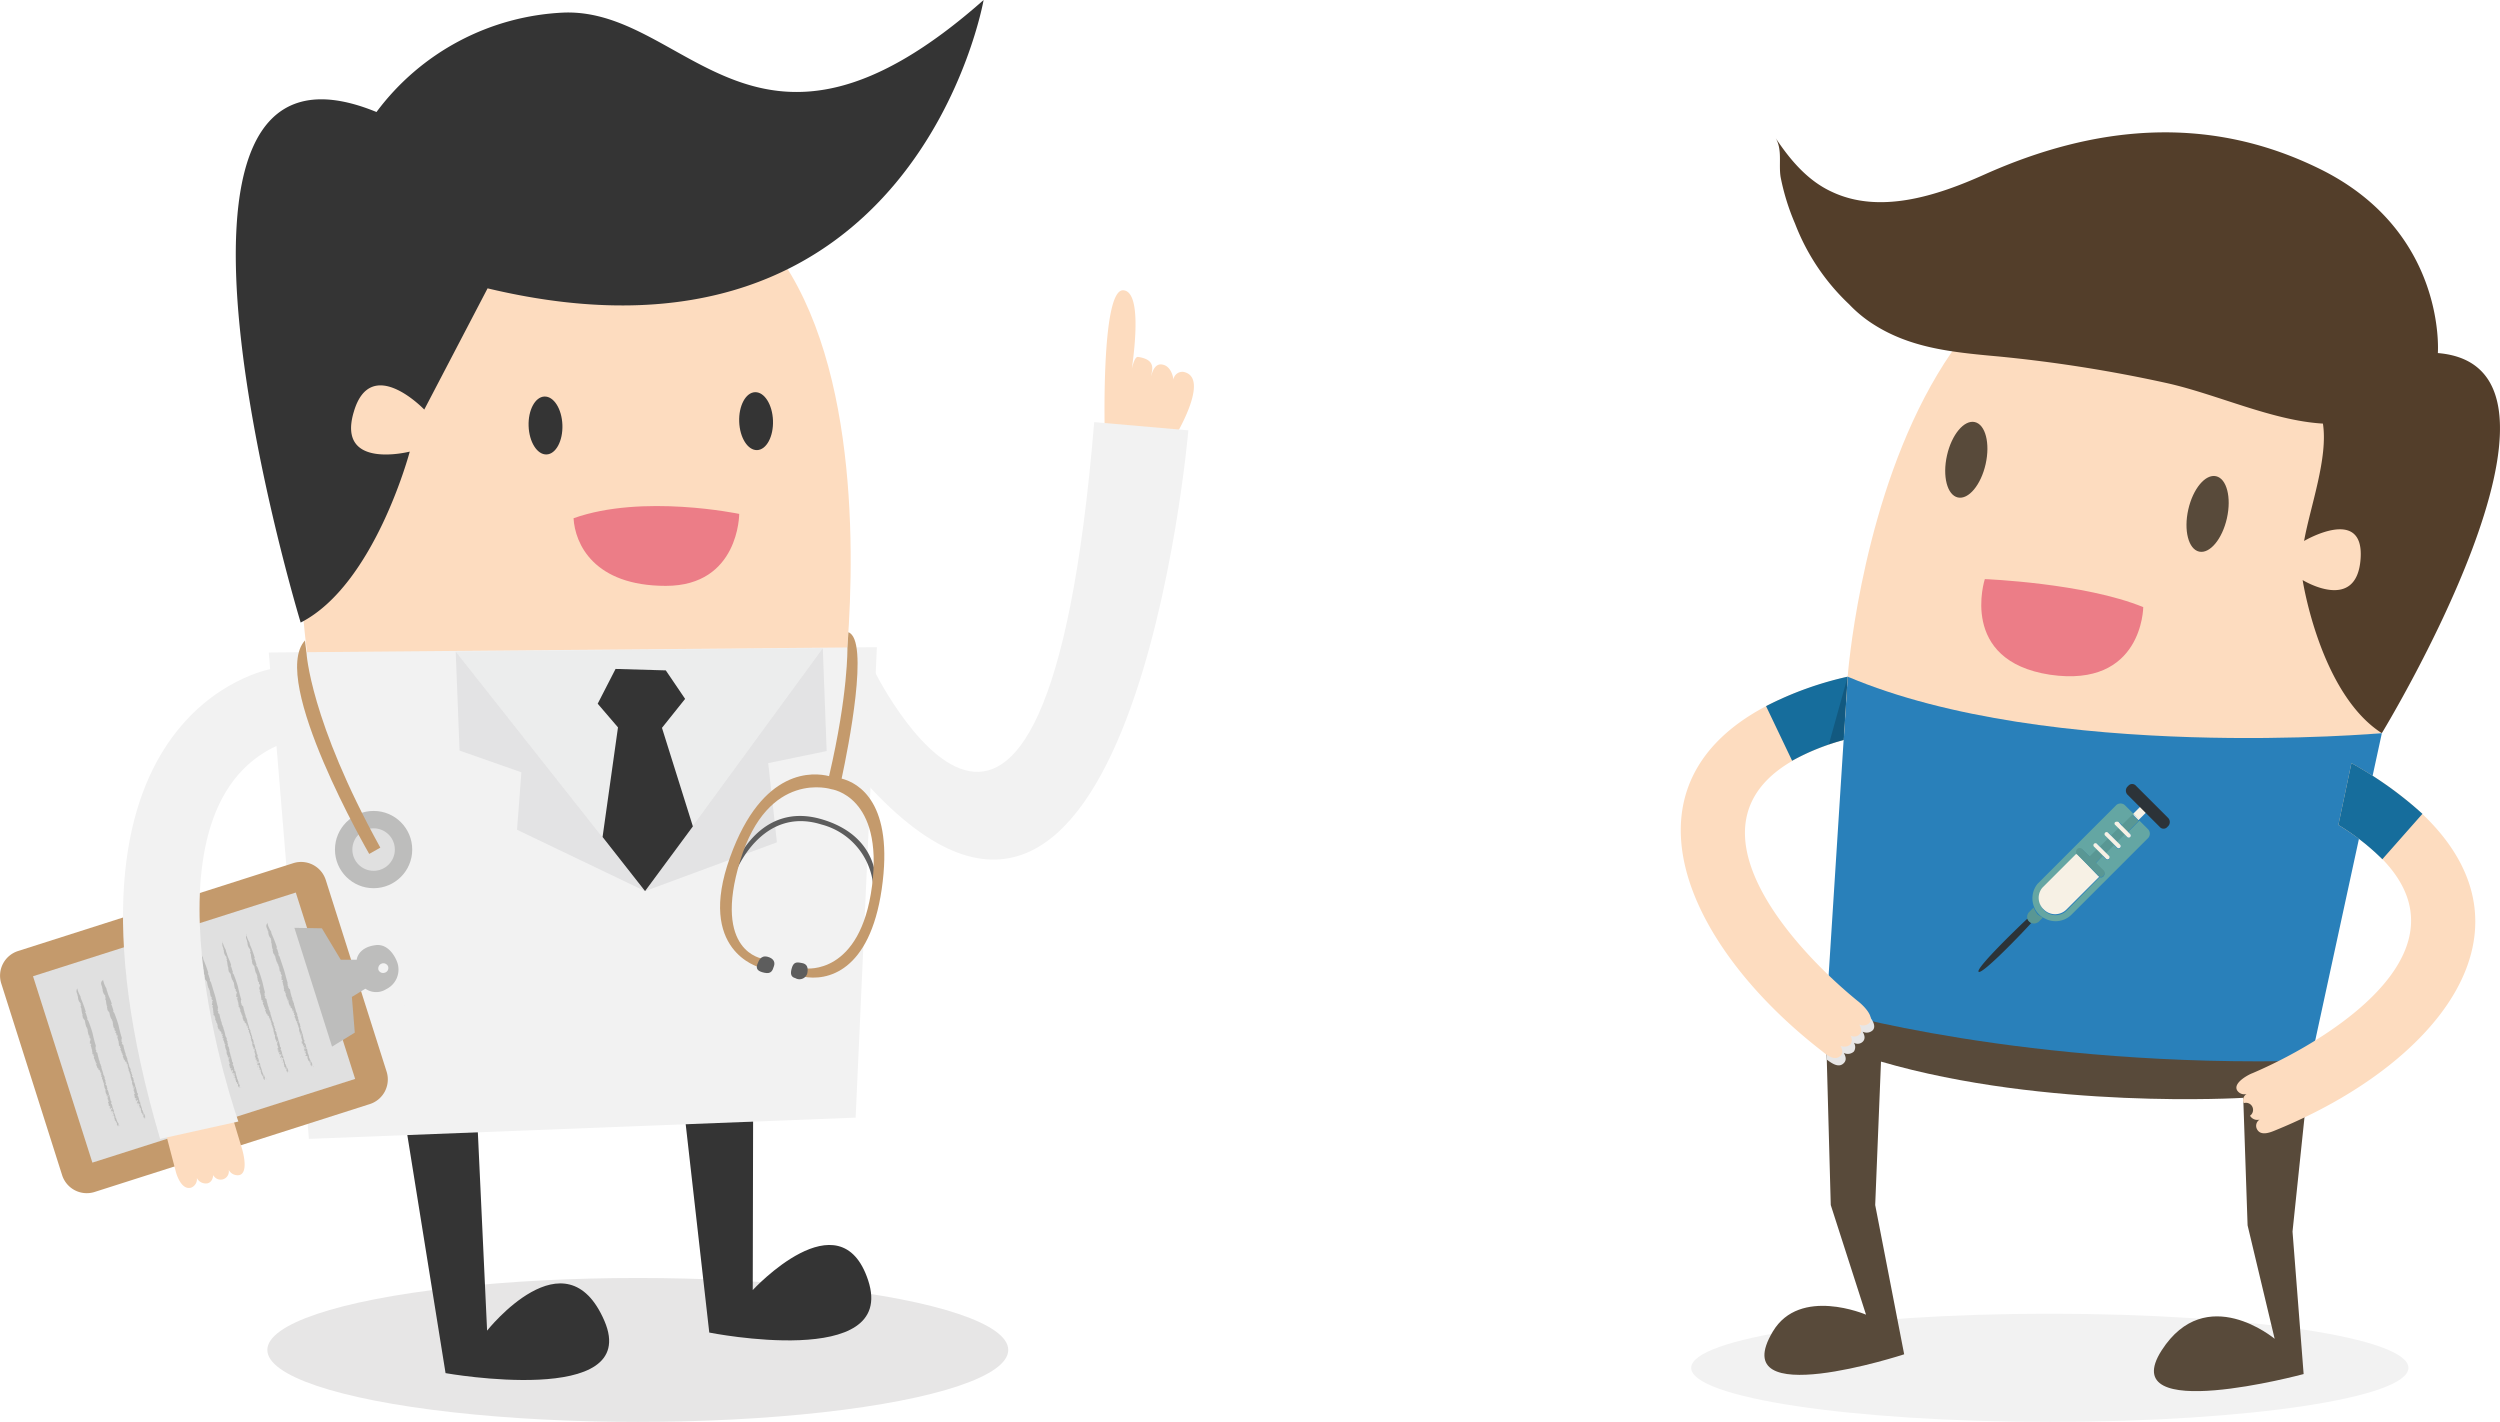 <svg xmlns="http://www.w3.org/2000/svg" xmlns:xlink="http://www.w3.org/1999/xlink" viewBox="58 910.61 308 175.18">
  <defs>
    <style>
      .cls-1 {
        fill: #fddcbf;
      }

      .cls-2 {
        fill: #e7e6e6;
      }

      .cls-3 {
        fill: #343434;
      }

      .cls-4 {
        fill: #f2f2f2;
      }

      .cls-5 {
        fill: #eceded;
      }

      .cls-6 {
        fill: #e3e3e4;
      }

      .cls-7 {
        fill: #ec7d87;
      }

      .cls-8 {
        fill: #c49a6c;
      }

      .cls-9 {
        fill: #e0e0e0;
      }

      .cls-10 {
        fill: #bdbdbc;
      }

      .cls-11 {
        fill: #5d5d5d;
      }

      .cls-12 {
        fill: #533e2a;
      }

      .cls-13 {
        fill: #584a3a;
      }

      .cls-14 {
        fill: #2980ba;
      }

      .cls-15 {
        fill: #166d9c;
      }

      .cls-16 {
        opacity: 0.18;
      }

      .cls-17 {
        fill: #010202;
      }

      .cls-18 {
        fill: none;
      }

      .cls-19 {
        clip-path: url(#clip-path);
      }

      .cls-20 {
        fill: #2c3338;
      }

      .cls-21 {
        fill: #599794;
      }

      .cls-22 {
        fill: #f7f1e5;
      }

      .cls-23 {
        fill: #64a6a3;
      }
    </style>
    <clipPath id="clip-path">
      <rect id="Rectangle_154" data-name="Rectangle 154" width="23.564" height="23.326"/>
    </clipPath>
  </defs>
  <g id="Group_1703" data-name="Group 1703" transform="translate(58.051 910.61)">
    <g id="Group_1660" data-name="Group 1660" transform="translate(-0.051)">
      <g id="Group_1647" data-name="Group 1647" transform="translate(29.049)">
        <path id="Path_2012" data-name="Path 2012" class="cls-1" d="M230.933,60.1c2.2.119,1.488,6.664,1.071,9.64.179-.714.417-1.488.774-1.428,2.321.357,1.666,1.666,1.607,2.38.119-.536.476-1.666,1.428-1.428.893.179,1.25,1.25,1.309,1.845a1.11,1.11,0,0,1,1.25-.952c3.451.714-1.19,8.212-1.19,8.212l-8.509-.179S228.137,59.981,230.933,60.1Z" transform="translate(-121.606 -24.338)"/>
        <g id="Group_1646" data-name="Group 1646">
          <ellipse id="Ellipse_156" data-name="Ellipse 156" class="cls-2" cx="45.64" cy="8.866" rx="45.64" ry="8.866" transform="translate(3.887 157.447)"/>
          <g id="Group_1645" data-name="Group 1645">
            <path id="Path_2013" data-name="Path 2013" class="cls-3" d="M149.745,220.8l-.059,27.55s10.77-11.663,14.221-1.19c3.63,11.068-19.577,6.426-19.577,6.426l-3.63-32.073Z" transform="translate(-85.997 -89.415)"/>
            <path id="Path_2014" data-name="Path 2014" class="cls-3" d="M92.445,228.3l1.309,28.086s9.7-12.258,14.459-1.19c4.582,10.711-19.577,6.426-19.577,6.426L83.4,229.014Z" transform="translate(-62.793 -92.452)"/>
            <path id="Path_2015" data-name="Path 2015" class="cls-1" d="M128.463,101.551s13.626-87.411-49.507-62c0,0-25.23.119-14.935,64.324Z" transform="translate(-53.945 -14.14)"/>
            <path id="Path_2016" data-name="Path 2016" class="cls-4" d="M130.516,134,127.9,191.957l-67.358,2.618L55.6,134.655Z" transform="translate(-51.535 -54.265)"/>
            <path id="Path_2017" data-name="Path 2017" class="cls-3" d="M140.9,0s-8.39,48.139-61.111,35.524l-7.8,14.935s-6.6-6.9-8.688.3c-2.142,7.2,6.9,4.879,6.9,4.879S65.865,72.059,56.761,76.7c0,0-23.147-76.225,9.342-62.9A30.442,30.442,0,0,1,89.25,1.547C104.542,1.071,112.873,24.813,140.9,0Z" transform="translate(-48.768)"/>
            <ellipse id="Ellipse_157" data-name="Ellipse 157" class="cls-3" cx="2.083" cy="3.57" rx="2.083" ry="3.57" transform="translate(61.89 48.393) rotate(-2.082)"/>
            <ellipse id="Ellipse_158" data-name="Ellipse 158" class="cls-3" cx="2.083" cy="3.57" rx="2.083" ry="3.57" transform="translate(35.946 48.929) rotate(-2.079)"/>
            <path id="Path_2018" data-name="Path 2018" class="cls-4" d="M179.488,117.509S200.73,161.542,206.859,87.4l11.6,1.012S211.5,169.277,178,131.016Z" transform="translate(-101.102 -35.394)"/>
            <path id="Path_2019" data-name="Path 2019" class="cls-5" d="M139.523,134.2l-21.9,29.93L94.3,134.617Z" transform="translate(-67.207 -54.346)"/>
            <path id="Path_2020" data-name="Path 2020" class="cls-6" d="M155.4,134.2l.476,12.674-7.2,1.488,1.071,9.759-16.245,6.01Z" transform="translate(-83.081 -54.346)"/>
            <path id="Path_2021" data-name="Path 2021" class="cls-6" d="M117.626,164.414l-15.769-7.557.536-7.081L94.776,147.1,94.3,134.9Z" transform="translate(-67.207 -54.629)"/>
            <path id="Path_2022" data-name="Path 2022" class="cls-3" d="M134.47,142.189l-2.38-3.511L125.9,138.5l-2.2,4.284,2.5,2.916-1.9,13.507,5.236,6.664,5.891-7.974-3.808-12.139Z" transform="translate(-79.113 -56.087)"/>
            <path id="Path_2023" data-name="Path 2023" class="cls-7" d="M118.7,106.277c.179,3.154,2.5,8.331,11.365,8.331,9.045,0,9.045-8.866,9.045-8.866S127.209,103.242,118.7,106.277Z" transform="translate(-77.088 -42.429)"/>
            <g id="Group_1644" data-name="Group 1644" transform="translate(6.802 113.221)">
              <path id="Path_2024" data-name="Path 2024" class="cls-6" d="M60.26,190.349c-.059,0-.059,0-.059-.059C60.379,190.29,60.14,190.23,60.26,190.349Z" transform="translate(-60.2 -190.275)"/>
              <path id="Path_2025" data-name="Path 2025" class="cls-6" d="M65,191.26c.06,0,.06-.059.119,0a.058.058,0,0,1,.06-.059c.06.119-.06.119-.179.059v.059C65.06,191.319,65.06,191.319,65,191.26Z" transform="translate(-62.144 -190.65)"/>
              <path id="Path_2026" data-name="Path 2026" class="cls-6" d="M64.9,191.3Z" transform="translate(-62.103 -190.69)"/>
              <path id="Path_2027" data-name="Path 2027" class="cls-6" d="M65,191.4Z" transform="translate(-62.144 -190.731)"/>
              <path id="Path_2028" data-name="Path 2028" class="cls-6" d="M84.5,204.8Z" transform="translate(-70.041 -196.157)"/>
              <path id="Path_2029" data-name="Path 2029" class="cls-6" d="M83.8,207.5Z" transform="translate(-69.757 -197.25)"/>
              <path id="Path_2030" data-name="Path 2030" class="cls-6" d="M78.6,196.8Z" transform="translate(-67.651 -192.917)"/>
              <path id="Path_2031" data-name="Path 2031" class="cls-6" d="M84.7,204.5Z" transform="translate(-70.122 -196.036)"/>
              <path id="Path_2032" data-name="Path 2032" class="cls-6" d="M60.619,190.3c.06.059-.06.059-.119.059C60.559,190.36,60.619,190.36,60.619,190.3Z" transform="translate(-60.321 -190.285)"/>
              <path id="Path_2033" data-name="Path 2033" class="cls-6" d="M64.8,191.382h0c0-.06.06,0,0,0Z" transform="translate(-62.063 -190.713)"/>
              <path id="Path_2034" data-name="Path 2034" class="cls-6" d="M65.738,191.619,65.5,191.5C65.619,191.5,65.738,191.56,65.738,191.619Z" transform="translate(-62.346 -190.771)"/>
              <path id="Path_2035" data-name="Path 2035" class="cls-6" d="M66.982,191.682h0C66.982,191.623,67.042,191.682,66.982,191.682Z" transform="translate(-62.936 -190.834)"/>
              <path id="Path_2036" data-name="Path 2036" class="cls-6" d="M67,191.782c0-.06.119,0,.119,0C67.06,191.782,67.06,191.842,67,191.782Z" transform="translate(-62.954 -190.875)"/>
              <path id="Path_2037" data-name="Path 2037" class="cls-6" d="M69.2,192.288c0-.06.119.059.119,0C69.319,192.348,69.26,192.288,69.2,192.288Z" transform="translate(-63.845 -191.083)"/>
              <path id="Path_2038" data-name="Path 2038" class="cls-6" d="M70.2,192.6h0c.06,0,.119.059,0,0Z" transform="translate(-64.25 -191.217)"/>
              <path id="Path_2039" data-name="Path 2039" class="cls-6" d="M86.3,200.1v0Z" transform="translate(-70.769 -194.254)"/>
              <path id="Path_2040" data-name="Path 2040" class="cls-6" d="M83.582,208.16s-.06,0,0-.059C83.522,208.16,83.642,208.1,83.582,208.16Z" transform="translate(-69.658 -197.493)"/>
              <path id="Path_2041" data-name="Path 2041" class="cls-6" d="M81.06,211.86,81,211.8Z" transform="translate(-68.623 -198.992)"/>
            </g>
          </g>
        </g>
      </g>
      <g id="Group_1657" data-name="Group 1657" transform="translate(0 106.184)">
        <path id="Path_2042" data-name="Path 2042" class="cls-8" d="M2.181,189.428A3.189,3.189,0,0,0,.1,193.415l7.5,23.623a3.189,3.189,0,0,0,3.987,2.083L45.5,208.291a3.189,3.189,0,0,0,2.083-3.987l-7.5-23.623A3.189,3.189,0,0,0,36.1,178.6Z" transform="translate(0.051 -178.449)"/>
        <rect id="Rectangle_153" data-name="Rectangle 153" class="cls-9" width="33.977" height="24.099" transform="translate(4.067 14.089) rotate(-17.668)"/>
        <path id="Path_2043" data-name="Path 2043" class="cls-10" d="M60.9,192.1l4.641,14.638,2.8-1.726-.357-4.4,1.666-1.012a2.3,2.3,0,0,0,2.559.06,2.679,2.679,0,0,0,1.309-3.451s-.833-2.261-2.678-1.964c-2.142.3-2.261,1.785-2.261,1.785H66.612l-2.321-3.868Zm10.77,4.4a.619.619,0,0,1,.774.357.6.6,0,0,1-.417.774.619.619,0,0,1-.774-.357A.648.648,0,0,1,71.67,196.5Z" transform="translate(-24.632 -183.977)"/>
        <g id="Group_1648" data-name="Group 1648" transform="translate(32.808 7.469)">
          <path id="Path_2044" data-name="Path 2044" class="cls-10" d="M64.882,220.988c0,.06-.059-.059,0,0Z" transform="translate(-59.041 -203.137)"/>
          <path id="Path_2045" data-name="Path 2045" class="cls-10" d="M55.093,191.357c-.06.238.179.476.179.714,0,0,.06-.06.06.059a1.2,1.2,0,0,0,.3.833h0c.06.059,0,.119,0,.178h.06c-.06,0,0,.119,0,.119h.06l-.06.06c-.06.119.06.238.06.357h0a2.139,2.139,0,0,0,.119.655s.06-.06.06,0c-.06,0-.06.119-.06.179.06,0,0,.119.06.178h0c-.06.06.06.06,0,.119h.06c-.06.059.06.059.06.119h0c0,.059.06.059.06.119h0c0,.119.06.119,0,.119.06,0,0-.06.06-.06a3.411,3.411,0,0,0,.238.833.058.058,0,0,1,.06.059v.119h.06c.06.06-.06.06,0,.119a.058.058,0,0,1,.06-.06c-.06.06,0,.119,0,.179v-.06c-.06.06.06.119.06.178v-.059c.06.059-.06.059,0,.119h.06c-.06.119,0,.179,0,.3h0c0,.06.06.179.06.238,0,0,.06-.06.119.059-.06,0,0,.119-.06.119.06.06.119.179.06.238,0-.059.119,0,.06-.059H57v.059c0,.059-.06.119-.06.238,0-.059.06,0,.06-.059l-.06.179a.058.058,0,0,1,.06.059l-.06.059a.117.117,0,0,0,.119.119c.06,0,0-.06.06,0v.119h0c0,.06,0,.119-.06.06,0,0,.06,0,0-.06-.06.06,0,.119,0,.179l.06-.06v.238c-.06,0,.06-.06,0-.06.06.06,0,.238.119.3h-.06a.058.058,0,0,0,.06.06v.059h0a.884.884,0,0,0,.06.357.208.208,0,0,0-.06.119h.06c.06,0,0,.06.06.06-.06.059,0-.238-.06-.119.06,0-.06.119,0,.06,0,.06,0,.119.06.119,0,0,.06-.059.06,0v.119c-.06,0,0,.06,0,.06.06,0,0,.119.06.059h.06c0,.06-.06.06-.06.119h0c-.06.06.06.06,0,.119.06.059.06.179.119.179v.119c.06,0,0,.059,0,.059a.208.208,0,0,0,.119.06.058.058,0,0,1-.06.06c.119,0,0,.178.06.178a.058.058,0,0,1,.06-.059c.119,0,0,.119.06.179h-.06c.06,0,0,.119.06.06,0,.06.06.06,0,.119.119.119.06.3.179.3v.06c-.06,0,0-.06,0-.06h0c0,.06.06.06.06,0,.06.06-.06.119,0,.238h.06v.06c.06.059.06,0,.119,0v.119h.06c-.06,0,0,.06,0,.06h0v.06l-.06-.06v.06a.058.058,0,0,1,.06.059v.06s0,.06.06,0c0,0-.06,0,0-.06a.058.058,0,0,1,.06.06c0,.06-.119,0-.06.06l.06-.06.06.06h-.06a.082.082,0,0,0,0,.119.058.058,0,0,0,.06.06h0c.06,0,.06.06,0,.119h0v.119c.06.059.179-.059.119.059a.208.208,0,0,1-.06.119c.06.06,0,.179.119.238v.06c.06.119.06.3.179.357,0-.06.06,0,.06,0,0,.059.06,0,0,.059h-.06a.451.451,0,0,0,.119.238H58.9c.06,0,.06,0,.06.06h0s-.06.059,0,.059h.06c0,.06-.06.119,0,.179h.06a.058.058,0,0,1-.06.059c.06.06.06.119.119.119a.84.84,0,0,0,.06.536h0c.06.06-.06.06,0,.06h.06a.082.082,0,0,1,0,.119c-.06,0,0-.06-.06,0a.082.082,0,0,1,0,.119.058.058,0,0,0,.06-.06v.06c.06,0,.06-.119.179-.119v.06c.06,0,.06-.119.06-.06s-.06.119-.119.06c0,.06-.119.06-.06.179.06,0,0-.06.06-.06s0,.119.06.119c-.06-.06-.06,0-.06.06.06.059.06-.06.06,0l-.06.059c-.06.059.06.059,0,.119.06,0,.119-.119.119-.06-.06,0-.06.119-.119.119h.06c.06,0-.06.119.06.119h-.06l.06.059c0,.059,0,.119.06.119a.058.058,0,0,1-.06.06c-.06-.06,0-.06-.06-.06.06,0,0,.06,0,.119h0v.06h.06l-.06.06c0,.06.06,0,.06.06v-.06a.058.058,0,0,1,.06.06l-.119.06c0,.06.06,0,0,.06l.06-.06a.184.184,0,0,1,.119.06c0,.059-.06.119-.06.059,0,0,.06.06.06,0,0,.06-.06,0-.06.06.06,0,.06.059.119.059l.06-.059v.059c.06-.059.06,0,.119-.059v.059c-.119-.059-.119.119-.179.119,0,.119.238,0,.119.119,0,0-.06.06-.06,0,0,.06-.06.06,0,.119,0-.06.119,0,.119-.06l-.06-.06c.06,0,.06-.06.119,0v.119c-.06,0,0-.06-.06,0,0,.06.06.06,0,.119,0-.06-.06-.06-.119-.06v.06h0c.06.059-.06.059,0,.119h.06c.06-.059-.06-.119,0-.119v.059s.119,0,.06.119c0,.06,0,0-.06.06v.179c.06-.06.06.119.06,0-.06,0-.06-.119-.06-.179.06,0-.06-.06.06-.119,0,.06.119.06.119.06v.06h-.119c.06.059.06.178,0,.178.06,0,.06,0,.06-.06,0,.119.06.179.119.3-.119-.059,0,.119-.06.059s-.119-.059-.119,0h.06c0,.06.06.06.06.119,0-.06.06-.06.119-.06,0,.06.06,0,.06.06v.238c.06.06.06.179.119.3h.119c0,.06-.06,0,0,.06h0s.06.119,0,.179l.06-.06v.06h.06c.06,0,0,.119.06.119h-.06c0,.119.06.119.06.238h.06v.06c.06,0,.06,0,.06.06l.06-.179a.058.058,0,0,0-.06.059c-.06,0-.06-.059,0-.119v.059a.058.058,0,0,0,.06-.059v-.06c0,.06-.06,0-.06,0,.06,0,.06-.06,0-.119-.06,0,0-.119-.06-.179a.184.184,0,0,0-.06.119c-.06-.06,0-.06-.06-.06,0-.059.06-.059.06-.119h-.06c0-.06.06-.06,0-.119a1,1,0,0,1-.119-.3h-.06c.06-.06,0-.179,0-.238-.06-.119-.06-.238-.119-.3-.06-.179-.06-.357-.119-.6l-.06.06c0-.06-.06,0-.06-.06.06,0,.06-.059.06-.119a.446.446,0,0,1-.06-.3h-.06c.06-.119-.06-.179-.119-.3a.058.058,0,0,1-.06-.06c.06-.06,0-.119.06-.179,0-.06-.06-.119-.119-.179,0-.238-.119-.476-.119-.714H59.5c0-.238-.179-.476-.179-.714l-.06.06c-.06-.06,0-.119.06-.119-.06-.059,0-.178-.06-.178-.06-.06,0-.06,0-.119-.06-.119-.06-.178-.119-.3h-.06c0-.06-.06-.179.06-.119-.119-.119-.06-.3-.179-.417l.06-.059c-.06-.119-.119-.179-.119-.3,0,0-.06.059-.06,0a.058.058,0,0,0,.06-.06c0-.179-.179-.357-.179-.476-.06-.3-.179-.6-.238-.833h0c.06-.119-.119-.179-.06-.3l-.06-.06c0-.06-.119-.178-.06-.3h0c-.06-.119-.06-.179-.119-.3v.06c-.06-.06.06-.119-.06-.119,0,0,.06-.06.06,0a2.952,2.952,0,0,1-.179-.774c-.119-.179-.119.06-.119-.119h0c0-.06-.119-.06-.119-.119.06,0,0-.06.06-.06-.06-.119-.119-.119-.119-.178h0c.06-.119-.06-.238,0-.357-.179-.536-.3-1.131-.476-1.666l-.536-1.607c-.119-.119-.119-.119-.119-.238h0c.06,0,0-.119,0-.119-.06-.179-.119-.417-.179-.6,0,.06-.06.06-.06,0v-.06h0a.058.058,0,0,1,.06-.06,16.5,16.5,0,0,0-.6-1.547,1.1,1.1,0,0,1-.119-.417A2.708,2.708,0,0,1,55.212,191C55.213,191.119,55.093,191.238,55.093,191.357Z" transform="translate(-55.084 -191)"/>
          <path id="Path_2046" data-name="Path 2046" class="cls-10" d="M64.819,220.782c-.06,0-.06-.059-.119,0C64.76,220.782,64.76,220.842,64.819,220.782Z" transform="translate(-58.978 -203.05)"/>
          <path id="Path_2047" data-name="Path 2047" class="cls-10" d="M63.682,218.982Z" transform="translate(-58.555 -202.321)"/>
          <path id="Path_2048" data-name="Path 2048" class="cls-10" d="M63.5,218.5v0Z" transform="translate(-58.492 -202.136)"/>
          <path id="Path_2049" data-name="Path 2049" class="cls-10" d="M63.1,218Z" transform="translate(-58.33 -201.934)"/>
          <path id="Path_2050" data-name="Path 2050" class="cls-10" d="M63.2,217.982Z" transform="translate(-58.371 -201.916)"/>
          <path id="Path_2051" data-name="Path 2051" class="cls-10" d="M62.782,216.96v-.06S62.722,216.96,62.782,216.96Z" transform="translate(-58.191 -201.489)"/>
          <path id="Path_2052" data-name="Path 2052" class="cls-10" d="M62.67,216.4Z" transform="translate(-58.138 -201.286)"/>
          <path id="Path_2053" data-name="Path 2053" class="cls-10" d="M59.9,207.4v.06h0Z" transform="translate(-57.034 -197.641)"/>
          <path id="Path_2054" data-name="Path 2054" class="cls-10" d="M58.582,203.5Z" transform="translate(-56.49 -196.062)"/>
          <path id="Path_2055" data-name="Path 2055" class="cls-10" d="M58.1,201.3v.059l.06-.059Z" transform="translate(-56.305 -195.171)"/>
        </g>
        <g id="Group_1649" data-name="Group 1649" transform="translate(30.308 8.897)">
          <path id="Path_2056" data-name="Path 2056" class="cls-10" d="M59.882,222c0,.059-.06,0,0,0C59.882,222.059,59.942,222,59.882,222Z" transform="translate(-54.517 -204.982)"/>
          <path id="Path_2057" data-name="Path 2057" class="cls-10" d="M50.893,193.7c-.06.238.179.476.119.714,0,0,.059-.06.059.06a1.067,1.067,0,0,0,.3.774h0c.06.059,0,.119,0,.179h.06c-.06,0,0,.119,0,.119h.06l-.06.06c-.119.119.06.179.06.357h0a3.07,3.07,0,0,0,.119.655s.06-.06.06,0c-.06,0-.06.119-.06.179.06,0,0,.119.06.179h0c-.06.059.06.059,0,.119h.06c-.06.059.06.059.06.119h0a.058.058,0,0,0,.06.06h0c0,.06.06.119,0,.119.06,0,0-.06.06-.06a4.169,4.169,0,0,0,.179.833.058.058,0,0,1,.06.059v.119h.06c.06.06-.06.06,0,.119a.058.058,0,0,1,.06-.06c-.06.06,0,.119,0,.179v-.059c-.06.059.06.119,0,.179h0c.06.06-.06.06,0,.119h.06c-.06.059,0,.179,0,.238h0c0,.06.06.119.06.238,0,0,.06-.059.119.06-.059,0,0,.119-.059.119.059.06.119.179.059.179,0-.059.119,0,.06-.059h.06v.059c0,.059-.06.119-.06.238,0-.06.06,0,.06-.06L52.5,200a.058.058,0,0,1,.06.059l-.06.06s0,.119.06.119,0-.06.059,0v.119h0c0,.059,0,.119-.059.059,0,0,.059,0,0-.059a.082.082,0,0,0,0,.119l.059-.059c-.059.059,0,.179,0,.238-.059,0,.06-.06,0-.06.06.06,0,.238.119.3h-.06c0,.06.06,0,.06.06v.06h0c0,.059,0,.238.059.3a.208.208,0,0,0-.059.119H52.8c.06,0,0,.059.06.059-.06.06,0-.178-.06-.119.06,0-.059.119,0,.059,0,.06,0,.119.06.119,0,0,.06-.06.06,0v.119c-.06,0,0,.06,0,.06.06,0,0,.119.06.06h.06c0,.059-.06.059-.06.119h0c-.06.06,0,.06,0,.119.06.06.06.179.119.179v.119c.059,0,0,.06,0,.06a.208.208,0,0,0,.119.059.058.058,0,0,1-.06.059c.119,0,0,.119.06.179a.058.058,0,0,1,.06-.06c.119,0-.06.119,0,.179h-.06c.06,0,0,.119.06.06,0,0,.06.06,0,.06.119.119.06.3.179.3v.059c-.06,0,0-.059,0-.059h0s.06.059.06,0c.06.059-.06.119,0,.178h.06v.06c.06.06.06,0,.119,0v.119h.06c-.06,0,0,.06,0,.06h0v.06l-.06-.06v.06a.058.058,0,0,1,.06.06v.06s0,.059.06,0c0,0-.06,0,0-.06a.058.058,0,0,1,.06.06c0,.059-.119,0-.06.059l.06-.059.06.059h-.06a.082.082,0,0,0,0,.119.058.058,0,0,0,.06.06h0c.06,0,.06.059,0,.119h0v.119c.06.06.179-.06.119.06,0,.059-.06.119-.06.059.06.06,0,.179.119.238v.059c.06.119.06.3.119.357,0-.06.06,0,.06,0,0,.06.06,0,0,.06h-.06c0,.06.06.179.06.238h-.06c.06,0,.06,0,.06.06h0s-.06.06,0,.06h.06c0,.059-.06.119,0,.178h.06a.058.058,0,0,1-.06.06c.06.059.06.119.119.119a.84.84,0,0,0,.06.536h0c.06.06-.06.06,0,.06h.06a.082.082,0,0,1,0,.119c-.06,0,0-.059,0,0a.082.082,0,0,1,0,.119.058.058,0,0,0,.06-.06v.06c.06,0,.06-.119.179-.119v.06c.06,0,.06-.119.06-.06s-.06.119-.119.06c0,.06-.119.06-.06.179.06,0,0-.059.06-.059s0,.059,0,.119c-.06-.059-.06,0-.06.06.06.06.06-.06.06,0l-.06.06c-.06.06.06.06,0,.119.06,0,.119-.119.119-.06-.06,0-.06.119-.119.06h.06c.06,0-.06.119.06.119h-.06l.06.06c0,.06-.06.119.06.119a.058.058,0,0,1-.06.059c-.06-.059,0-.059-.06-.059.06,0,0,.059,0,.119h0v.06h.06l-.06.06c0,.059.06,0,.06.059v-.059a.058.058,0,0,1,.06.059l-.119.06c0,.06.06,0,0,.06l.06-.06a.058.058,0,0,1,.06.06c0,.06-.06.119-.06.06,0,0,.06.06.06,0,0,.06-.06,0-.06.06.06,0,.06.06.119.06l.06-.06v.06c.06-.06.06,0,.119-.06v.06c-.119-.06-.119.119-.179.119,0,.119.238,0,.119.119,0,0-.06.06-.06,0,0,.06-.06.06,0,.119,0-.06.119,0,.119-.06,0,0-.06-.059,0-.059s.06-.06.119,0v.119c-.06,0,0-.06-.06,0,0,.06.06.06,0,.119,0-.06-.06-.06-.06,0v.06h0c.06.06-.06.06,0,.119h.06c.06-.059-.06-.119.06-.119v.06s.119,0,.06.119c0,.06,0,0-.06.06v.179c.06-.06.06.119.06,0-.06,0-.06-.119,0-.179.06,0-.06-.06.06-.119,0,.059.119.059.119.059v.06h-.119a.112.112,0,0,1,0,.178.058.058,0,0,0,.06-.059c0,.119.06.179.06.238-.06-.06,0,.119-.06.06s-.119-.06-.119,0h.06c0,.059.06.059,0,.059,0-.059.06-.059.119-.059,0,.059.06,0,.06.059v.238a.446.446,0,0,1,.06.3h.119c0,.059-.06,0,0,.059h0s.06.119,0,.179l.06-.06V210h.06c.06,0,0,.119.06.119h-.06c0,.119.06.119.06.238h.06v.06c.06,0,.06,0,.06.059l.06-.179a.058.058,0,0,0-.06.06c-.06,0-.06-.06,0-.119v.06a.058.058,0,0,0,.06-.06v-.059c0,.06-.06,0-.06,0,.06,0,.06-.06,0-.119-.06,0,0-.119-.06-.178a.184.184,0,0,0-.06.119c-.06-.06,0-.06-.06-.06.06-.06.06-.06.06-.119h-.06c0-.059.06-.059,0-.119-.06-.119-.06-.238-.119-.3h-.06c.06-.059,0-.179,0-.238-.06-.119-.06-.238-.119-.3-.06-.179-.06-.357-.119-.536l-.06.059c0-.059-.06,0-.06-.059.06,0,.06-.06.06-.119a.446.446,0,0,1-.06-.3h-.06c.06-.119-.06-.179-.06-.238a.058.058,0,0,1-.06-.059.219.219,0,0,0,.06-.179c0-.059-.06-.119-.119-.178,0-.238-.119-.417-.119-.655h-.06a2.109,2.109,0,0,0-.179-.655l-.06.06c-.06-.06,0-.119.06-.119-.06-.06,0-.179-.06-.179-.06-.06,0-.06,0-.119-.06-.119-.06-.179-.119-.238h-.06c0-.06-.06-.119.06-.119-.06-.119-.06-.3-.179-.357l.06-.06c-.06-.119-.119-.179-.119-.3,0,0-.06.06-.06,0a.058.058,0,0,0,.06-.059c0-.179-.179-.3-.179-.476-.06-.3-.179-.536-.238-.833h0c.06-.119-.119-.179-.06-.3l-.06-.059c0-.06-.119-.179-.06-.3h0c-.06-.06-.06-.179-.119-.3v.059c-.06,0,.06-.119-.06-.119,0,0,.06-.06.06,0a3.138,3.138,0,0,1-.179-.714c-.119-.179-.119.059-.119-.119h0c0-.06-.119-.06-.059-.119.059,0,0-.059.059-.059-.059-.119-.119-.119-.119-.179h0c.06-.119-.06-.238.06-.357-.179-.536-.238-1.071-.417-1.607a15.9,15.9,0,0,0-.536-1.547c-.119-.119-.119-.119-.119-.238h0c.06,0,0-.119,0-.119-.06-.179-.119-.357-.179-.6,0,.059-.06.059-.06,0v-.06h0a.058.058,0,0,1,.06-.06,14.893,14.893,0,0,0-.536-1.488,1.1,1.1,0,0,1-.119-.417,3.348,3.348,0,0,1-.417-1.071C51.012,193.46,50.893,193.579,50.893,193.7Z" transform="translate(-50.884 -193.4)"/>
          <path id="Path_2058" data-name="Path 2058" class="cls-10" d="M59.819,221.882c-.059,0-.059-.059-.119,0Z" transform="translate(-54.454 -204.923)"/>
          <path id="Path_2059" data-name="Path 2059" class="cls-10" d="M58.77,220.1Z" transform="translate(-54.059 -204.213)"/>
          <path id="Path_2060" data-name="Path 2060" class="cls-10" d="M58.6,219.6v0Z" transform="translate(-54.009 -204.01)"/>
          <path id="Path_2061" data-name="Path 2061" class="cls-10" d="M58.2,219.2Z" transform="translate(-53.847 -203.848)"/>
          <path id="Path_2062" data-name="Path 2062" class="cls-10" d="M58.3,219.1Z" transform="translate(-53.887 -203.808)"/>
          <path id="Path_2063" data-name="Path 2063" class="cls-10" d="M57.882,218.17h0C57.882,218.11,57.822,218.17,57.882,218.17Z" transform="translate(-53.707 -203.413)"/>
          <path id="Path_2064" data-name="Path 2064" class="cls-10" d="M57.782,217.682h0c0-.059-.06,0,0,0Z" transform="translate(-53.667 -203.223)"/>
          <path id="Path_2065" data-name="Path 2065" class="cls-10" d="M55.2,209.1Z" transform="translate(-52.632 -199.758)"/>
          <path id="Path_2066" data-name="Path 2066" class="cls-10" d="M54.07,205.3Z" transform="translate(-52.156 -198.219)"/>
          <path id="Path_2067" data-name="Path 2067" class="cls-10" d="M53.6,203.2Z" transform="translate(-51.984 -197.369)"/>
        </g>
        <g id="Group_1650" data-name="Group 1650" transform="translate(27.39 9.789)">
          <path id="Path_2068" data-name="Path 2068" class="cls-10" d="M55.182,223.5c0,.06-.06,0,0,0C55.182,223.56,55.242,223.5,55.182,223.5Z" transform="translate(-49.695 -206.482)"/>
          <path id="Path_2069" data-name="Path 2069" class="cls-10" d="M45.991,195.257c-.06.238.179.476.119.714,0,0,.06-.06.06.06a1.067,1.067,0,0,0,.3.774h0c.06.06,0,.119,0,.179h.06c-.06,0,0,.119,0,.119h.06l-.06.06c-.06.119.06.179.06.357h0a3.07,3.07,0,0,0,.119.655s.06-.06.06,0c-.06,0-.06.119-.06.178.06,0,0,.119.06.179h0c-.06.059.06.059,0,.119h.06c-.06.06.06.06.06.119h0a.058.058,0,0,0,.06.06h0c0,.06.06.119,0,.119.06,0,0-.059.06-.059a2.206,2.206,0,0,0,.238.833.058.058,0,0,1,.06.06v.119h.06c.059.059-.06.059,0,.119a.058.058,0,0,1,.059-.059c-.059.059,0,.119,0,.179v-.06c-.059.06.06.119,0,.179v-.06c.06.06-.059.06,0,.119h.06c-.06.059,0,.178,0,.238h0c0,.06.06.119.06.238,0,0,.06-.059.119.059-.06,0,0,.119-.06.119.06.06.119.179.06.179,0-.06.119,0,.06-.06h.059v.06c0,.059-.059.119-.059.238,0-.06.059,0,.059-.06l-.119.179a.058.058,0,0,1,.06.06l-.06.06a.117.117,0,0,0,.119.119c.06,0,0-.06.06,0v.119h0c0,.059,0,.119-.06.059,0,0,.06,0,0-.059a.082.082,0,0,0,0,.119l.06-.06c-.06.06,0,.179,0,.238-.06,0,.06-.06,0-.06.06.06,0,.238.119.3H47.9c0,.06.06,0,.06.06v.06h0c0,.06,0,.238.06.3a.208.208,0,0,0-.06.119h.06c.06,0,0,.06.06.06-.06.06,0-.178-.06-.119.06,0-.06.119,0,.059,0,.06,0,.119.06.119,0,0,.059-.06.059,0v.119c-.059,0,0,.06,0,.06.06,0,0,.119.06.06h.06a.208.208,0,0,0-.06.119h0c-.06.06,0,.06,0,.119.06.06.06.179.119.179v.119c.06,0,0,.06,0,.06a.208.208,0,0,0,.119.06.058.058,0,0,1-.06.06c.119,0,0,.119.06.179a.058.058,0,0,1,.06-.06c.119,0-.06.119,0,.179h-.06c.06,0,0,.119.06.06,0,0,.06.06,0,.06.119.119.06.3.179.3v.059c-.06,0,0-.059,0-.059h0s.06.059.06,0c.06.059-.06.119,0,.178h.06v.06c.06.06.06,0,.119,0v.119h.06c-.06,0,0,.059,0,.059h0v.06l-.06-.06v.06a.058.058,0,0,1,.06.06v.059s0,.059.06,0c0,0-.06,0,0-.059a.058.058,0,0,1,.06.059c0,.059-.119,0-.06.059l.06-.059.06.059h-.06a.082.082,0,0,0,0,.119.058.058,0,0,0,.06.06h0c.06,0,.06.059,0,.119h0v.119c.06.06.179-.06.119.06,0,.059-.059.119-.059.059.059.06,0,.179.119.238v.059c.06.119.06.3.119.357,0-.059.059,0,.059,0,0,.06.06,0,0,.06h-.059c0,.06.059.179.059.238h-.059c.059,0,.059,0,.059.06h0s-.059.06,0,.06h.06c0,.059-.06.119,0,.178h.06a.058.058,0,0,1-.06.06c.06.06.06.119.119.119a.84.84,0,0,0,.06.536h0c.06.06-.06.06,0,.06h.06a.082.082,0,0,1,0,.119c-.06,0,0-.059,0,0a.082.082,0,0,1,0,.119.058.058,0,0,0,.06-.059v.059c.06,0,.06-.119.179-.119v.06c.06,0,.06-.119.06-.06s-.06.119-.119.06c0,.06-.119.06-.06.179.06,0,0-.059.06-.059s0,.059,0,.119c-.06-.06-.06,0-.06.059.06.06.06-.059.06,0l-.06.06c-.06.06.06.06,0,.119.06,0,.119-.119.119-.06-.059,0-.059.119-.119.119h.06c.06,0-.06.119.06.119h0c0,.06-.06.119.06.119a.058.058,0,0,1-.06.06c-.06-.06,0-.06-.06-.06.06,0,0,.06,0,.119h0v.059h.06l-.06.06c0,.06.06,0,.06.06v-.06a.058.058,0,0,1,.06.06l-.119.059c0,.059.06,0,0,.059l.06-.059a.058.058,0,0,1,.059.059c0,.06-.059.119-.059.06,0,0,.059.06.059,0,0,.06-.059,0-.059.06.059,0,.059.059.119.059l.06-.059v.059c.06-.059.06,0,.119-.059v.059c-.119-.059-.119.119-.179.119,0,.119.238,0,.119.119,0,0-.06.06-.06,0,0,.06-.06.06,0,.119,0-.059.119,0,.119-.059,0,0-.06-.06,0-.06s.059-.06.119,0v.119c-.06,0,0-.06-.06,0,0,.059.06.059,0,.119,0-.06-.06-.06-.119,0v.06h0c.06.06-.06.06,0,.119h.06c.059-.06-.06-.119,0-.119v.059s.119,0,.059.119c0,.059,0,0-.059.059v.179c.059-.059.059.06.059,0-.059,0-.059-.119,0-.179.06,0-.059-.059.06-.119,0,.06.119.06.119.06v.059h-.119a.112.112,0,0,1,0,.179.058.058,0,0,0,.06-.06.309.309,0,0,0,.119.238c-.119,0,0,.119-.06.06s-.119-.06-.119,0h.06c0,.06.06.06,0,.06,0-.06.06-.06.119-.06,0,.06.06,0,.06.06v.238a.446.446,0,0,1,.06.3h.119c0,.059-.06,0,0,.059h0s.059.119,0,.179l.059-.059v.059h.06c.06,0,0,.119.06.119h-.06c0,.06.06.119.06.238h.06v.06c.06,0,.06,0,.06.059l.06-.178a.058.058,0,0,0-.06.06c-.06,0-.06-.06,0-.119v.06a.058.058,0,0,0,.06-.06v-.059c0,.06-.06,0-.06,0,.06,0,.06-.059,0-.119-.06,0,0-.119-.06-.179a.184.184,0,0,0-.06.119c-.06-.06,0-.06-.06-.06.06-.059.06-.059.06-.119h-.06c0-.06.06-.06,0-.119a1,1,0,0,1-.119-.3h-.06c.06-.059,0-.179,0-.238-.06-.119-.06-.238-.119-.3-.059-.179-.059-.357-.119-.536l-.06.059c0-.059-.06,0-.06-.059.06,0,.06-.06.06-.119a.446.446,0,0,1-.06-.3h-.06c.06-.119-.06-.179-.06-.238a.058.058,0,0,1-.06-.06c.06-.06,0-.119.06-.179,0-.06-.06-.119-.119-.179,0-.238-.119-.417-.119-.655h-.059a2.11,2.11,0,0,0-.179-.655l-.06.06c-.06-.06,0-.119.06-.119-.06-.059,0-.179-.06-.179-.06-.06,0-.06,0-.119-.06-.119-.06-.179-.119-.238h-.06c0-.06-.06-.119.06-.119-.06-.119-.06-.3-.179-.357l.06-.059c-.06-.119-.119-.179-.119-.3,0,0-.06.059-.06,0a.058.058,0,0,0,.06-.06c0-.179-.179-.3-.179-.476-.06-.3-.179-.536-.238-.833h0c.06-.119-.119-.179-.06-.3l-.06-.06c0-.06-.119-.179-.06-.3h0c-.06-.06-.06-.179-.119-.3v.06c-.06,0,.06-.119-.06-.119,0,0,.06-.06.06,0a3.138,3.138,0,0,1-.179-.714c-.119-.178-.119.06-.119-.119h0c0-.059-.119-.059-.119-.119.06,0,0-.06.06-.06-.06-.119-.119-.119-.119-.179h0c.06-.119-.06-.238.06-.357a15.953,15.953,0,0,1-.417-1.607,15.9,15.9,0,0,0-.536-1.547c-.119-.119-.119-.119-.119-.238h0c.06,0,0-.119,0-.119-.059-.179-.119-.357-.179-.6,0,.06-.06.06-.06,0v-.06h0a.058.058,0,0,1,.06-.059c-.119-.536-.417-.952-.536-1.488a1.1,1.1,0,0,1-.119-.417,3.348,3.348,0,0,1-.417-1.071C46.11,195.019,45.932,195.079,45.991,195.257Z" transform="translate(-45.979 -194.9)"/>
          <path id="Path_2070" data-name="Path 2070" class="cls-10" d="M55.119,223.382c-.06,0-.06-.06-.119,0Z" transform="translate(-49.632 -206.423)"/>
          <path id="Path_2071" data-name="Path 2071" class="cls-10" d="M54,221.6Z" transform="translate(-49.227 -205.713)"/>
          <path id="Path_2072" data-name="Path 2072" class="cls-10" d="M53.8,221.1v0Z" transform="translate(-49.146 -205.51)"/>
          <path id="Path_2073" data-name="Path 2073" class="cls-10" d="M53.482,220.7Z" transform="translate(-49.007 -205.348)"/>
          <path id="Path_2074" data-name="Path 2074" class="cls-10" d="M53.582,220.6Z" transform="translate(-49.047 -205.308)"/>
          <path id="Path_2075" data-name="Path 2075" class="cls-10" d="M53.1,219.682Z" transform="translate(-48.863 -204.925)"/>
          <path id="Path_2076" data-name="Path 2076" class="cls-10" d="M53,219.182Z" transform="translate(-48.822 -204.723)"/>
          <path id="Path_2077" data-name="Path 2077" class="cls-10" d="M50.4,210.6v.059l.06-.059Z" transform="translate(-47.769 -201.258)"/>
          <path id="Path_2078" data-name="Path 2078" class="cls-10" d="M49.182,206.87c0-.06-.06-.06,0,0C49.122,206.87,49.182,206.81,49.182,206.87Z" transform="translate(-47.265 -199.729)"/>
          <path id="Path_2079" data-name="Path 2079" class="cls-10" d="M48.8,204.8Z" transform="translate(-47.121 -198.909)"/>
        </g>
        <g id="Group_1651" data-name="Group 1651" transform="translate(24.474 10.741)">
          <path id="Path_2080" data-name="Path 2080" class="cls-10" d="M49.882,225.2c0,.06-.06,0,0,0Z" transform="translate(-44.634 -208.122)"/>
          <path id="Path_2081" data-name="Path 2081" class="cls-10" d="M41.092,196.857c-.06.238.119.476.119.714,0,0,.06-.06.06.059a1.067,1.067,0,0,0,.3.774h0c.06.06,0,.119,0,.179h.06c-.06,0,0,.119,0,.119h.06l-.06.06c-.119.119.06.178.06.357h0a3.07,3.07,0,0,0,.119.655s.06-.059.06,0c-.06,0-.06.119-.06.179.06,0,0,.119.06.179h0c-.06.06.059.06,0,.119h.059c-.059.06.06.06.06.119h0a.058.058,0,0,0,.06.06h0c0,.059.06.119,0,.119.06,0,0-.059.06-.059a4.169,4.169,0,0,0,.179.833.058.058,0,0,1,.06.06v.119h.06c.06.06-.06.06,0,.119a.058.058,0,0,1,.06-.06c-.06.06,0,.119,0,.179v-.06c-.06.06.06.119,0,.179v-.06c.06.06-.06.06,0,.119h.06c-.06.059,0,.179,0,.238h0c0,.059.059.119.059.238,0,0,.06-.059.119.06-.06,0,0,.119-.06.119a.358.358,0,0,1,.06.238c0-.06.119,0,.06-.06h.06v.059c0,.06-.119.119-.06.238,0-.06.06,0,.06-.06l-.119.179a.058.058,0,0,1,.06.059l-.06.06s0,.119.06.119c0,0,0-.059.06,0v.119h0c0,.06,0,.119-.06.06,0,0,.06,0,0-.06a.082.082,0,0,0,0,.119l.06-.06c-.06.06,0,.179,0,.238-.06,0,.059-.06,0-.06.059.06,0,.238.059.3h-.059c0,.06.059,0,.059.06v.06h0c0,.06,0,.238.06.3a.208.208,0,0,0-.06.119h.06c.06,0,0,.06.06.06-.06.06,0-.179-.06-.119.06,0-.06.119,0,.06,0,.06,0,.119.06.119,0,0,.06-.06.06,0v.119c-.06,0,0,.06,0,.06.06,0,0,.119.06.06h.06a.208.208,0,0,0-.06.119h0c-.06.06,0,.06,0,.119.06.059.06.178.119.178v.119c.06,0,0,.06,0,.06a.208.208,0,0,0,.119.06.058.058,0,0,1-.06.06c.119,0,0,.119.06.179a.058.058,0,0,1,.06-.059c.119,0-.06.119,0,.178h-.06c.06,0,0,.119.06.06,0,.059.06.059,0,.059.06.119.06.3.179.3v.059c-.06,0,0-.059,0-.059h0s.06.059.06,0c.06.059-.06.119,0,.178h.06v.06c.06.059.06,0,.119,0v.119h.06c-.06,0,0,.06,0,.06h0v.06l-.06-.06v.06a.058.058,0,0,1,.06.059v.059s0,.06.06,0c0,0-.06,0,0-.059a.058.058,0,0,1,.06.059c0,.06-.119,0-.06.06l.06-.06.06.06h-.06c-.06.06,0,.119-.06.119l.06.06h0c.06,0,.06.06,0,.119h0v.119c.06.059.179-.06.119.059,0,.06-.06.119-.06.06.06.06,0,.179.119.238v.059c.06.119.06.3.119.357,0-.06.06,0,.06,0,0,.06.06,0,0,.06H44.3c0,.059.06.179.06.238H44.3c.06,0,.06,0,.06.06h0s-.06.06,0,.06h.06c0,.059-.06.119,0,.178h.06a.058.058,0,0,1-.06.06c.06.059.06.119.119.119a.84.84,0,0,0,.059.536h0c.06.059-.059.059,0,.059h.06a.082.082,0,0,1,0,.119c-.06,0,0-.059,0,0a.082.082,0,0,1,0,.119h.06v.06c.06,0,.06-.119.179-.119v.06c.059,0,.059-.119.059-.06s-.059.119-.119.06c0,.06-.119.06-.06.179.06,0,0-.06.06-.06s0,.06,0,.119c-.06-.06-.06,0-.06.06.06.059.06-.06.06,0l-.06.059c-.06.06.06.06,0,.119.06,0,.119-.119.119-.06-.06,0-.06.119-.119.06h.06c.059,0-.06.119.059.119H44.84l.059.06c0,.059-.059.119.06.119a.058.058,0,0,1-.06.06c-.059-.06,0-.06-.059-.06.059,0,0,.06,0,.119h0v.059H44.9l-.059.059c0,.06.059,0,.059.06v-.06a.058.058,0,0,1,.06.06l-.119.06c0,.059.06,0,0,.059l.06-.059a.058.058,0,0,1,.06.059c0,.06-.06.119-.06.06,0,0,.06.06.06,0,0,.06-.06,0-.06.06.06,0,.06.059.119.059l.06-.059v.059c.06-.059.06,0,.119-.059v.059c-.119-.059-.119.119-.179.119,0,.119.238,0,.119.119,0,0-.06.06-.06,0,0,.06-.06.06,0,.119,0-.059.119,0,.119-.059,0,0-.06-.06,0-.06s.06-.059.119,0v.119c-.06,0,0-.06-.06,0,0,.059.06.059,0,.119a.058.058,0,0,0-.06-.059v.059h0c.06.06-.059.06,0,.119h.06c.06-.059-.06-.119.06-.119v.06s.119,0,.06.119c0,.06,0,0-.06.06v.178c.06,0,.06.119.06,0-.06,0-.06-.119,0-.178.06,0,0-.06.06-.119,0,.06.119.06.119.06v.06h-.119a.112.112,0,0,1,0,.178.058.058,0,0,0,.059-.059c0,.119.06.179.06.238-.06-.06,0,.119-.06.06,0-.06-.119-.06-.119,0h.06c0,.059.06.059,0,.059,0-.059.06-.059.119-.059,0,.059.06,0,.06.059v.179a.446.446,0,0,1,.06.3h.119c0,.059-.06,0,0,.059h0s.059.119,0,.179l.059-.06v.06h.06c.06,0,0,.119.06.119h-.06c0,.119.06.119.06.238h.06v.059c.06,0,.06,0,.06.06l.059-.178a.058.058,0,0,0-.059.059c-.06,0-.06-.059,0-.119v.059a.058.058,0,0,0,.059-.059v-.06c0,.06-.059,0-.059,0,.059,0,.059-.06,0-.119-.06,0,0-.119-.06-.178a.184.184,0,0,0-.06.119c-.06-.059,0-.059-.06-.059l.119-.119h-.06c0-.059.06-.059,0-.119-.06-.119-.06-.238-.119-.3h-.059c.059-.059,0-.178,0-.238-.06-.119-.06-.238-.119-.3a1.738,1.738,0,0,0-.119-.536l-.06.06c0-.06-.06,0-.06-.06.06,0,.06-.059.06-.119a.446.446,0,0,1-.06-.3h-.06c.06-.119-.06-.179-.06-.238a.058.058,0,0,1-.06-.06.219.219,0,0,0,.06-.179c0-.06-.06-.119-.119-.179,0-.238-.119-.417-.119-.655h-.06c0-.238-.119-.476-.119-.655l-.06.059c-.06-.059,0-.119.06-.119-.06-.06,0-.179-.06-.179-.06-.06,0-.06,0-.119-.06-.119-.06-.179-.119-.238h-.06c0-.059-.059-.119.06-.119-.06-.119-.06-.3-.119-.357l.06-.06c-.06-.119-.119-.178-.119-.3,0,0-.06.06-.06,0a.058.058,0,0,0,.06-.06c0-.178-.179-.3-.179-.476a4.383,4.383,0,0,0-.238-.833h0c.06-.119-.119-.179-.06-.3l-.06-.06c0-.059-.119-.179-.06-.3h0c-.06-.059-.06-.179-.119-.3v.06c-.06-.06.06-.119-.06-.119h.06a3.138,3.138,0,0,1-.179-.714c-.119-.179-.119.059-.119-.119h0c0-.06-.119-.06-.06-.119.06,0,0-.06.06-.06-.06-.119-.119-.119-.119-.179h0c.06-.119,0-.238.06-.357-.179-.536-.238-1.071-.417-1.607s-.3-1.012-.476-1.547c-.119-.119-.119-.119-.119-.238h0c.06,0,0-.119,0-.119-.06-.179-.119-.357-.179-.6,0,.059-.06.059-.06,0v-.06h0a.058.058,0,0,1,.06-.06,14.89,14.89,0,0,0-.536-1.488,1.1,1.1,0,0,1-.119-.417,3.348,3.348,0,0,1-.417-1.071C41.211,196.56,41.092,196.679,41.092,196.857Z" transform="translate(-41.08 -196.5)"/>
          <path id="Path_2082" data-name="Path 2082" class="cls-10" d="M49.719,225.082c-.06,0-.06-.06-.119,0Z" transform="translate(-44.53 -208.064)"/>
          <path id="Path_2083" data-name="Path 2083" class="cls-10" d="M48.7,223.3Z" transform="translate(-44.166 -207.353)"/>
          <path id="Path_2084" data-name="Path 2084" class="cls-10" d="M48.5,222.8v0Z" transform="translate(-44.085 -207.151)"/>
          <path id="Path_2085" data-name="Path 2085" class="cls-10" d="M48.182,222.4Z" transform="translate(-43.945 -206.989)"/>
          <path id="Path_2086" data-name="Path 2086" class="cls-10" d="M48.282,222.3Z" transform="translate(-43.986 -206.948)"/>
          <path id="Path_2087" data-name="Path 2087" class="cls-10" d="M47.882,221.3Z" transform="translate(-43.824 -206.543)"/>
          <path id="Path_2088" data-name="Path 2088" class="cls-10" d="M47.77,220.87Z" transform="translate(-43.771 -206.351)"/>
          <path id="Path_2089" data-name="Path 2089" class="cls-10" d="M45.3,212.2v.059h0Z" transform="translate(-42.789 -202.858)"/>
          <path id="Path_2090" data-name="Path 2090" class="cls-10" d="M44.17,208.47c0-.06-.06-.06,0,0C44.11,208.47,44.11,208.41,44.17,208.47Z" transform="translate(-42.313 -201.329)"/>
          <path id="Path_2091" data-name="Path 2091" class="cls-10" d="M43.8,206.4Z" transform="translate(-42.181 -200.509)"/>
        </g>
        <g id="Group_1652" data-name="Group 1652" transform="translate(21.442 11.753)">
          <path id="Path_2092" data-name="Path 2092" class="cls-10" d="M45.182,226.7c0,.059-.06,0,0,0Z" transform="translate(-39.698 -209.741)"/>
          <path id="Path_2093" data-name="Path 2093" class="cls-10" d="M35.993,198.5c-.06.238.179.476.119.714,0,0,.06-.06.06.06a1.067,1.067,0,0,0,.3.774h0c.059.06,0,.119,0,.179h.059c-.059,0,0,.119,0,.119h.06l-.06.06c-.119.119.06.179.06.357h0a3.07,3.07,0,0,0,.119.655s.06-.059.06,0c-.06,0-.06.119-.06.179.06,0,0,.119.06.179h0c-.06.06.06.06,0,.119h.06c-.06.06.059.06.059.119h0a.058.058,0,0,0,.06.059h0c0,.06.06.119,0,.119.06,0,0-.059.06-.059a2.206,2.206,0,0,0,.238.833.058.058,0,0,1,.06.06v.119h.06c.059.06-.06.06,0,.119a.058.058,0,0,1,.059-.06c-.059.06,0,.119,0,.179v-.06c-.059.06.06.119,0,.179h0c.06.059-.059.059,0,.119h.06c-.06.06,0,.179,0,.238h0c0,.059.06.119.06.238,0,0,.06-.06.119.06-.06,0,0,.119-.06.119.06.06.119.179.06.179,0-.06.119,0,.06-.06h.059v.06c0,.06-.059.119-.059.238,0-.059.059,0,.059-.059l-.119.178a.058.058,0,0,1,.06.06l-.06.059a.117.117,0,0,0,.119.119s0-.06.06,0v.119h0s0,.119-.06.06c0,0,.06,0,0-.06a.082.082,0,0,0,0,.119l.06-.06c-.06.06,0,.178,0,.238-.06,0,.06-.06,0-.06.06.06,0,.238.119.3H37.9c0,.059.06,0,.06.059v.059h0c0,.06,0,.238.06.3a.208.208,0,0,0-.06.119h.06c.06,0,0,.06.06.06-.06.059,0-.179-.06-.119.06,0-.06.119,0,.06,0,.06,0,.119.06.119,0,0,.059-.059.059,0v.119c-.059,0,0,.059,0,.059.06,0,0,.119.06.059h.06a.208.208,0,0,0-.06.119h0c-.06.059,0,.059,0,.119.06.06.06.179.119.179v.119c.06,0,0,.059,0,.059a.208.208,0,0,0,.119.06.058.058,0,0,1-.06.06c.119,0,0,.119.06.178a.058.058,0,0,1,.06-.06c.119,0-.06.119,0,.179h-.06c.06,0,0,.119.06.059,0,.06.06.06,0,.06.119.119.06.3.179.3v.06c-.06,0,0-.06,0-.06h0s.06.06.06,0c.06.06-.06.119,0,.179h.06v.059c.06.06.06,0,.119,0v.119h.06c-.06,0,0,.06,0,.06h0v.06l-.06-.06v.06a.058.058,0,0,1,.06.059v.06s0,.06.06,0v-.06a.058.058,0,0,1,.06.06c0,.06-.119,0-.06.06l.06-.06.06.06h-.06a.082.082,0,0,0,0,.119l.06.06h0c.059,0,.059.06,0,.119h0v.119c.059.06.179-.059.119.06,0,.06-.059.119-.059.06.059.059,0,.178.119.238v.06c.06.119.06.3.119.357,0-.06.06,0,.06,0,0,.06.06,0,0,.06h-.06c0,.059.06.179.06.238h-.06c.06,0,.06,0,.06.059h0s-.06.059,0,.059h.06c0,.06-.06.119,0,.179h.06a.058.058,0,0,1-.06.059c.06.06.06.119.119.119a.84.84,0,0,0,.06.536h0c.06.059-.06.059,0,.059h.06a.082.082,0,0,1,0,.119c-.06,0,0-.06,0,0a.082.082,0,0,1,0,.119.058.058,0,0,0,.06-.06v.06c.06,0,.06-.119.179-.119v.06c.06,0,.06-.119.06-.06s-.06.119-.119.06c0,.059-.119.059-.06.179.06,0,0-.06.06-.06s0,.06,0,.119c-.06-.06-.06,0-.06.06.06.06.06-.06.06,0l-.06.06c-.06.06.06.06,0,.119.06,0,.119-.119.119-.06-.059,0-.059.119-.119.119h.06c.06,0-.06.119.06.119h0c0,.06-.06.119.06.119a.058.058,0,0,1-.06.06c-.06-.06,0-.06-.06-.06.06,0,0,.06,0,.119h0v.059h.06l-.06.06c0,.059.06,0,.06.059v-.059a.058.058,0,0,1,.06.059l-.119.06c0,.06.06,0,0,.06l.06-.06a.058.058,0,0,1,.059.06c0,.059-.059.119-.059.059,0,0,.059.06.059,0,0,.06-.059,0-.059.06.059,0,.059.059.119.059l.06-.059v.059c.06-.059.06,0,.119-.059v.059c-.119-.059-.119.119-.179.119,0,.119.238,0,.119.119,0,0-.06.059-.06,0,0,.059-.06.059,0,.119,0-.059.119,0,.119-.059,0,0-.06-.06,0-.06s.059-.06.119,0v.119c-.06,0,0-.06-.06,0,0,.059.06.059,0,.119,0-.06-.06-.06-.119,0v.06h0c.06.059-.06.059,0,.119h.06c.059-.06-.06-.119,0-.119v.059s.119,0,.059.119c0,.06,0,0-.059.06v.179c.059-.059.059.119.059,0-.059,0-.059-.119,0-.179.06,0-.059-.06.06-.119,0,.06.119.06.119.06v.06h-.119a.112.112,0,0,1,0,.179.058.058,0,0,0,.06-.06.309.309,0,0,0,.119.238c-.119,0,0,.119-.06.06s-.119-.06-.119,0h.06c0,.06.06.06,0,.06,0-.06.06-.06.119-.06,0,.06.06,0,.06.06v.238a.446.446,0,0,1,.06.3h.119c0,.059-.06,0,0,.059h0s.059.119,0,.179l.059-.059v.059h.06c.06,0,0,.119.06.119h-.06c0,.119.06.119.06.238h.06v.06c.06,0,.06,0,.06.06l.06-.179a.058.058,0,0,0-.06.06c-.06,0-.06-.06,0-.119v.06a.058.058,0,0,0,.06-.06v-.059c0,.06-.06,0-.06,0,.06,0,.06-.059,0-.119-.06,0,0-.119-.06-.179a.184.184,0,0,0-.06.119c-.06-.06,0-.06-.06-.06.06-.059.06-.059.06-.119h-.06c0-.06.06-.06,0-.119-.06-.119-.06-.238-.119-.3h-.06c.06-.059,0-.178,0-.238-.06-.119-.06-.238-.119-.3-.059-.179-.059-.357-.119-.536l-.06.06c0-.06-.06,0-.06-.06.06,0,.06-.059.06-.119a.446.446,0,0,1-.06-.3H40.4c.06-.119-.06-.179-.06-.238a.058.058,0,0,1-.06-.06.219.219,0,0,0,.06-.179c0-.06-.06-.119-.119-.179,0-.238-.119-.417-.119-.655H40.04a2.109,2.109,0,0,0-.179-.655l-.06.059c-.06-.059,0-.119.06-.119-.06-.06,0-.179-.06-.179-.06-.059,0-.059,0-.119-.06-.119-.06-.179-.119-.238h-.06c0-.06-.06-.119.06-.119-.06-.119-.06-.3-.179-.357l.06-.06c-.06-.119-.119-.178-.119-.3,0,0-.06.06-.06,0a.058.058,0,0,0,.06-.06c0-.178-.179-.3-.179-.476-.06-.3-.179-.536-.238-.833h0c.06-.119-.119-.179-.06-.3l-.06-.06c0-.059-.119-.179-.06-.3h0c-.06-.059-.06-.179-.119-.3v.06c-.06,0,.06-.119-.06-.119,0,0,.06-.059.06,0a3.138,3.138,0,0,1-.179-.714c-.119-.179-.119.059-.119-.119h0c0-.06-.119-.06-.06-.119.06,0,0-.06.06-.06-.06-.119-.119-.119-.119-.179h0c.06-.119-.06-.238.06-.357a15.952,15.952,0,0,1-.417-1.607,15.9,15.9,0,0,0-.536-1.547c-.119-.119-.119-.119-.119-.238h0c.06,0,0-.119,0-.119-.059-.179-.119-.357-.179-.6,0,.059-.06.059-.06,0v-.06h0a.058.058,0,0,1,.06-.06c-.119-.536-.417-.952-.536-1.488a1.1,1.1,0,0,1-.119-.417,3.348,3.348,0,0,1-.417-1.071C36.112,198.2,35.993,198.319,35.993,198.5Z" transform="translate(-35.984 -198.2)"/>
          <path id="Path_2094" data-name="Path 2094" class="cls-10" d="M45.019,226.582c-.06,0-.06-.06-.119,0Z" transform="translate(-39.595 -209.683)"/>
          <path id="Path_2095" data-name="Path 2095" class="cls-10" d="M43.982,224.8Z" transform="translate(-39.212 -208.972)"/>
          <path id="Path_2096" data-name="Path 2096" class="cls-10" d="M43.8,224.3v0Z" transform="translate(-39.149 -208.77)"/>
          <path id="Path_2097" data-name="Path 2097" class="cls-10" d="M43.47,223.9Z" transform="translate(-38.997 -208.608)"/>
          <path id="Path_2098" data-name="Path 2098" class="cls-10" d="M43.57,223.8h0C43.51,223.8,43.51,223.859,43.57,223.8Z" transform="translate(-39.038 -208.567)"/>
          <path id="Path_2099" data-name="Path 2099" class="cls-10" d="M43.082,222.87h0C43.082,222.81,43.022,222.87,43.082,222.87Z" transform="translate(-38.848 -208.172)"/>
          <path id="Path_2100" data-name="Path 2100" class="cls-10" d="M42.982,222.382h0c0-.059-.06,0,0,0Z" transform="translate(-38.807 -207.982)"/>
          <path id="Path_2101" data-name="Path 2101" class="cls-10" d="M40.4,213.8Z" transform="translate(-37.772 -204.517)"/>
          <path id="Path_2102" data-name="Path 2102" class="cls-10" d="M39.2,210Z" transform="translate(-37.286 -202.979)"/>
          <path id="Path_2103" data-name="Path 2103" class="cls-10" d="M38.8,207.96h0l.06-.06Z" transform="translate(-37.124 -202.128)"/>
        </g>
        <g id="Group_1653" data-name="Group 1653" transform="translate(18.643 12.407)">
          <path id="Path_2104" data-name="Path 2104" class="cls-10" d="M40.182,228.3c0,.059-.06,0,0,0Z" transform="translate(-34.874 -211.044)"/>
          <path id="Path_2105" data-name="Path 2105" class="cls-10" d="M31.292,199.836c-.06.238.119.476.119.714,0,0,.06-.059.06.06a1.067,1.067,0,0,0,.3.774h0c.06.059,0,.119,0,.179h.06c-.06,0,0,.119,0,.119h.06l-.06.06c-.119.119.06.179.06.357h0a3.07,3.07,0,0,0,.119.655s.06-.06.06,0c-.06,0-.06.119-.06.178.06,0,0,.119.06.179h0c-.06.06.06.06,0,.119h.06c-.06.059.06.059.06.119h0a.058.058,0,0,0,.06.06h0c0,.06.06.119,0,.119.06,0,0-.06.06-.06a4.169,4.169,0,0,0,.179.833.058.058,0,0,1,.06.059v.119h.06c.06.06-.06.06,0,.119a.058.058,0,0,1,.06-.06c-.06.06,0,.119,0,.179h0c-.06.06.06.119,0,.179h0c.06.059-.06.059,0,.119h.06c-.06.059,0,.179,0,.238h0c0,.059.06.119.06.238,0,0,.06-.059.119.06-.06,0,0,.119-.06.119.06.059.119.179.06.179,0-.06.119,0,.06-.06h.06v.06c0,.06-.06.119-.06.238,0-.06.06,0,.06-.06l-.119.179a.058.058,0,0,1,.06.06l-.06.06a.117.117,0,0,0,.119.119s0-.06.06,0v.119h0c0,.06,0,.119-.06.06,0,0,.06,0,0-.06a.082.082,0,0,0,0,.119l.06-.06c-.06.06,0,.179,0,.238-.06,0,.06-.06,0-.06.06.06,0,.238.119.3h-.06c0,.06.06,0,.06.06v.059h0c0,.06,0,.238.06.3a.208.208,0,0,0-.06.119h.06c.06,0,0,.06.06.06-.06.059,0-.179-.06-.119.06,0-.06.119,0,.06,0,.06,0,.119.06.119,0,0,.06-.059.06,0v.119c-.06,0,0,.06,0,.06.06,0,0,.119.06.059h.06a.208.208,0,0,0-.06.119h0c-.06.06,0,.06,0,.119.06.06.06.178.119.178v.119c.06,0,0,.059,0,.059a.208.208,0,0,0,.119.059.058.058,0,0,1-.06.06c.119,0,0,.119.06.178a.058.058,0,0,1,.06-.059c.119,0-.06.119,0,.179h-.06c.06,0,0,.119.06.06,0,.06.06.06,0,.06.119.119.06.3.179.3v.059c-.06,0,0-.059,0-.059h0c0,.059.06.059.06,0,.06.059-.06.119,0,.179h.06v.06c.06.059.06,0,.119,0v.119h.06c-.06,0,0,.06,0,.06h0v.06a.058.058,0,0,1-.06-.06v.06a.058.058,0,0,1,.06.06v.059s0,.06.06,0c0,0-.06,0,0-.059a.058.058,0,0,1,.06.059c0,.06-.119,0-.06.06l.06-.06.06.06h-.06c-.06.06,0,.119-.06.119l.06.059h0c.06,0,.06.06,0,.119h0v.119c.06.06.179-.06.119.06,0,.06-.06.119-.06.06.06.06,0,.179.119.238v.059c.06.119.06.3.119.357,0-.06.06,0,.06,0,0,.06.06,0,0,.06h-.06c0,.06.06.179.06.238h-.06c.06,0,.06,0,.06.06h0s-.06.059,0,.059h.06c0,.059-.06.119,0,.179h.06a.058.058,0,0,1-.06.059c.06.06.06.119.119.119a.84.84,0,0,0,.06.536h0c.06.06-.06.06,0,.06h.06a.082.082,0,0,1,0,.119c-.06,0,0-.059,0,0a.082.082,0,0,1,0,.119.058.058,0,0,0,.06-.06v.06c.06,0,.06-.119.179-.119v.06c.06,0,.06-.119.06-.06s-.06.119-.119.06c0,.059-.119.059-.06.178.06,0,0-.059.06-.059s0,.059,0,.119c-.06-.06-.06,0-.06.06.06.059.06-.06.06,0l-.06.059c-.06.06.06.06,0,.119.06,0,.119-.119.119-.059-.06,0-.06.119-.119.059h.06c.06,0-.06.119.06.119h0c0,.06-.06.119.06.119a.058.058,0,0,1-.06.059c-.06-.059,0-.059-.06-.059.06,0,0,.059,0,.119h0v.059h0c0,.06.06,0,.06.06v-.06a.058.058,0,0,1,.06.06l-.119.06c0,.059.06,0,0,.059l.06-.059a.058.058,0,0,1,.06.059c0,.06-.06.119-.06.06,0,0,.06.059.06,0,0,.059-.06,0-.06.059.06,0,.06.06.119.06l.06-.06v.06c.06-.06.06,0,.119-.06v.06c-.119-.06-.119.119-.179.119,0,.119.238,0,.119.119,0,0-.06.059-.06,0,0,.059-.06.059,0,.119,0-.059.119,0,.119-.059,0,0-.06-.06,0-.06s.06-.059.119,0v.06c-.06,0,0-.06-.06,0,0,.059.06.059,0,.119a.058.058,0,0,0-.06-.06v.06h0c.06.059-.06.059,0,.119h.06c.06-.059-.06-.119.06-.119v.059s.119,0,.06.119c0,.06,0,0-.06,0v.179c.06-.059.06.119.06,0-.06,0-.06-.119,0-.179.06,0-.06-.06.06-.119,0,.059.119.059.119.059v.06h-.119a.112.112,0,0,1,0,.178.058.058,0,0,0,.06-.059c0,.119.06.179.06.238-.06,0,0,.119-.06.06s-.119-.06-.119,0h.06c0,.059.06.059,0,.059,0-.059.06-.059.119-.059,0,.059.06,0,.06.059v.238a.446.446,0,0,1,.06.3h.119c0,.059-.06,0,0,.059h0s.06.119,0,.179l.06-.06v.06h.06c.06,0,0,.119.06.119h-.06c0,.119.06.119.06.238h.06v.06c.06,0,.06,0,.06.059l.06-.178a.058.058,0,0,0-.06.059c-.06,0-.06-.059,0-.119v.06a.058.058,0,0,0,.06-.06v-.059c0,.06-.06,0-.06,0,.06,0,.06-.06,0-.119-.06,0,0-.119-.06-.178a.184.184,0,0,0-.06.119c-.06-.06,0-.06-.06-.06.06-.06.06-.06.06-.119h-.06c0-.059.06-.059,0-.119-.06-.119-.06-.238-.119-.3h-.06c.06-.059,0-.179,0-.238-.06-.119-.06-.238-.119-.3-.06-.179-.06-.357-.119-.536l-.06.059c0-.059-.06,0-.06-.059.06,0,.06-.06.06-.119a.446.446,0,0,1-.06-.3h-.06c.06-.119-.06-.179-.06-.238a.058.058,0,0,1-.06-.059.219.219,0,0,0,.06-.179c0-.059-.06-.119-.119-.178,0-.238-.119-.417-.119-.655h-.06c0-.238-.119-.476-.119-.655l-.06.06c-.06-.06,0-.119.06-.119-.06-.06,0-.179-.06-.179-.06-.06,0-.06,0-.119-.06-.119-.06-.179-.119-.238h-.06c0-.059-.06-.119.06-.119-.06-.119-.06-.3-.119-.357l.06-.06c-.06-.119-.119-.179-.119-.3,0,0-.06.06-.06,0a.058.058,0,0,0,.06-.059c0-.179-.179-.3-.179-.476a4.383,4.383,0,0,0-.238-.833h0c.06-.119-.119-.178-.06-.3l-.06-.059c0-.06-.119-.179-.06-.3h0c-.06-.059-.06-.179-.119-.3v.059c-.06,0,.06-.119-.06-.119,0,0,.06-.059.06,0a3.138,3.138,0,0,1-.179-.714c-.119-.179-.119.059-.119-.119h0c0-.06-.119-.06-.06-.119.06,0,0-.059.06-.059-.06-.119-.119-.119-.119-.179h0c.06-.119,0-.238.06-.357-.179-.536-.238-1.071-.417-1.607a15.9,15.9,0,0,0-.536-1.547c-.119-.119-.119-.119-.119-.238h0c.06,0,0-.119,0-.119-.06-.179-.119-.357-.179-.6,0,.059-.06.059-.06,0v-.06h0a.058.058,0,0,1,.06-.06,14.894,14.894,0,0,0-.536-1.488,1.1,1.1,0,0,1-.119-.417,3.348,3.348,0,0,1-.417-1.071C31.411,199.538,31.292,199.657,31.292,199.836Z" transform="translate(-31.28 -199.3)"/>
          <path id="Path_2106" data-name="Path 2106" class="cls-10" d="M40.119,228.182c-.06,0-.06-.059-.119,0Z" transform="translate(-34.811 -210.985)"/>
          <path id="Path_2107" data-name="Path 2107" class="cls-10" d="M39,226.4Z" transform="translate(-34.406 -210.275)"/>
          <path id="Path_2108" data-name="Path 2108" class="cls-10" d="M38.9,225.9v0Z" transform="translate(-34.366 -210.072)"/>
          <path id="Path_2109" data-name="Path 2109" class="cls-10" d="M38.5,225.482Z" transform="translate(-34.204 -209.892)"/>
          <path id="Path_2110" data-name="Path 2110" class="cls-10" d="M38.582,225.382h0C38.582,225.323,38.522,225.382,38.582,225.382Z" transform="translate(-34.226 -209.852)"/>
          <path id="Path_2111" data-name="Path 2111" class="cls-10" d="M38.182,224.382Z" transform="translate(-34.064 -209.447)"/>
          <path id="Path_2112" data-name="Path 2112" class="cls-10" d="M38.07,223.9Z" transform="translate(-34.011 -209.262)"/>
          <path id="Path_2113" data-name="Path 2113" class="cls-10" d="M35.6,215.3v.059h0Z" transform="translate(-33.029 -205.779)"/>
          <path id="Path_2114" data-name="Path 2114" class="cls-10" d="M34.4,211.582Z" transform="translate(-32.543 -204.263)"/>
          <path id="Path_2115" data-name="Path 2115" class="cls-10" d="M34,209.5Z" transform="translate(-32.381 -203.431)"/>
        </g>
        <g id="Group_1654" data-name="Group 1654" transform="translate(15.611 13.478)">
          <path id="Path_2116" data-name="Path 2116" class="cls-10" d="M35.482,229.8c0,.06-.06,0,0,0Z" transform="translate(-29.939 -212.722)"/>
          <path id="Path_2117" data-name="Path 2117" class="cls-10" d="M26.193,201.517c-.06.238.179.476.119.714,0,0,.06-.059.06.06a1.067,1.067,0,0,0,.3.774h0c.06.059,0,.119,0,.179h.06c-.06,0,0,.119,0,.119h.06l-.06.059c-.06.119.06.179.06.357h0a3.07,3.07,0,0,0,.119.655s.06-.06.06,0c-.06,0-.06.119-.06.179.06,0,0,.119.06.178h0c-.06.06.06.06,0,.119h.06c-.06.059.06.059.06.119h0a.058.058,0,0,0,.06.06h0c0,.06.06.119,0,.119.06,0,0-.06.06-.06a2.206,2.206,0,0,0,.238.833.058.058,0,0,1,.06.06v.119h.06c.06.06-.06.06,0,.119a.058.058,0,0,1,.06-.06c-.06.06,0,.119,0,.179v-.059c-.06.059.06.119.06.179v-.06c.06.06-.06.06,0,.119h.06c-.06.06,0,.179,0,.238h0c0,.06.06.119.06.238,0,0,.06-.06.119.06-.06,0,0,.119-.06.119.06.06.119.179.06.179,0-.06.119,0,.06-.06h.06v.059c0,.06-.06.119-.06.238,0-.059.06,0,.06-.059l-.119.179a.058.058,0,0,1,.06.06l-.06.059a.117.117,0,0,0,.119.119s0-.06.06,0v.119h0s0,.119-.06.059c0,0,.06,0,0-.059a.082.082,0,0,0,0,.119l.06-.059c-.06.059,0,.178,0,.238-.06,0,.06-.059,0-.059.06.059,0,.238.119.3h-.06c0,.06.06,0,.06.06v.06h0c0,.06,0,.238.06.3a.208.208,0,0,0-.06.119h.06c.06,0,0,.059.06.059-.06.059,0-.179-.06-.119.06,0-.06.119,0,.059,0,.059,0,.119.06.119,0,0,.06-.059.06,0v.119c-.06,0,0,.059,0,.059.06,0,0,.119.06.06h.06a.208.208,0,0,0-.06.119h0c-.06.059,0,.059,0,.119.06.06.06.179.119.179v.119c.06,0,0,.059,0,.059a.208.208,0,0,0,.119.06.058.058,0,0,1-.06.059c.119,0,0,.119.06.179a.058.058,0,0,1,.06-.06c.119,0-.06.119,0,.179h-.06c.06,0,0,.119.06.059,0,.06.06.06,0,.06.119.119.06.3.179.3v.06c-.06,0,0-.06,0-.06h0s.06.06.06,0c.06.06-.06.119,0,.179h.06v.06c.06.06.06,0,.119,0v.119h.06c-.06,0,0,.06,0,.06h0v.059l-.06-.059v.059a.058.058,0,0,1,.06.06v.06s0,.059.06,0c0,0-.06,0,0-.06a.058.058,0,0,1,.06.06c0,.059-.119,0-.06.059l.06-.059.06.059h-.06a.082.082,0,0,0,0,.119.058.058,0,0,0,.06.06h0c.06,0,.06.059,0,.119h0v.119c.06.06.179-.059.119.06,0,.06-.06.119-.06.06.06.06,0,.179.119.238v.06c.06.119.06.3.119.357,0-.06.06,0,.06,0,0,.059.06,0,0,.059H29.7c0,.06.06.179.06.238H29.7c.06,0,.06,0,.06.059h0s-.06.06,0,.06h.06c0,.06-.06.119,0,.179h.06a.058.058,0,0,1-.06.059c.06.06.06.119.119.119a.84.84,0,0,0,.06.536h0c.06.059-.06.059,0,.059h.06a.082.082,0,0,1,0,.119c-.06,0,0-.06,0,0a.082.082,0,0,1,0,.119.058.058,0,0,0,.06-.059v.059c.06,0,.06-.119.179-.119v.059c.06,0,.06-.119.06-.059s-.06.119-.119.059c0,.059-.119.059-.06.179.06,0,0-.06.06-.06s0,.06,0,.119c-.06-.06-.06,0-.06.06.06.059.06-.06.06,0l-.06.059c-.06.06.06.06,0,.119.06,0,.119-.119.119-.06-.06,0-.06.119-.119.119h.06c.06,0-.06.119.06.119h0c0,.06-.06.119.06.119a.058.058,0,0,1-.06.059c-.06-.059,0-.059-.06-.059.06,0,0,.059,0,.119h0v.059h.06l-.06.059c0,.059.06,0,.06.059v-.059a.058.058,0,0,1,.06.059l-.119.06c0,.059.06,0,0,.059l.06-.059a.058.058,0,0,1,.06.059c0,.059-.06.119-.06.059,0,0,.06.06.06,0,0,.06-.06,0-.06.06.06,0,.06.059.119.059l.06-.059v.059c.06-.059.06,0,.119-.059v.059c-.119-.059-.119.119-.179.119,0,.119.238,0,.119.119,0,0-.06.06-.06,0,0,.06-.06.06,0,.119,0-.06.119,0,.119-.06,0,0-.06-.059,0-.059s.06-.059.119,0v.119c-.06,0,0-.06-.06,0,0,.059.06.059,0,.119,0-.059-.06-.059-.119,0v.059h0c.06.06-.06.06,0,.119h.06c.06-.059-.06-.119,0-.119v.06s.119,0,.06.119c0,.06,0,0-.06.06v.178c.06-.059.06.06.06,0-.06,0-.06-.119,0-.178.06,0-.06-.06.06-.119,0,.06.119.06.119.06v.06h-.119a.112.112,0,0,1,0,.179.058.058,0,0,0,.06-.06.309.309,0,0,0,.119.238c-.119,0,0,.119-.06.06s-.119-.06-.119,0h.06c0,.06.06.06,0,.06,0-.06.06-.06.119-.06,0,.06.06,0,.06.06v.238a.358.358,0,0,1,.06.238h.119c0,.06-.06,0,0,.06h0s.06.119,0,.179l.06-.06v.06h.06c.06,0,0,.119.06.119h-.06c0,.119.06.119.06.238h.06v.059c.06,0,.06,0,.06.06l.06-.178a.058.058,0,0,0-.06.059c-.06,0-.06-.059,0-.119V218a.058.058,0,0,0,.06-.059v-.06c0,.06-.06,0-.06,0,.06,0,.06-.06,0-.119-.06,0,0-.119-.06-.178a.184.184,0,0,0-.06.119c-.06-.059,0-.059-.06-.059.06-.06.06-.06.06-.119h-.06c0-.06.06-.06,0-.119a1,1,0,0,1-.119-.3h-.06c.06-.06,0-.178,0-.238-.06-.119-.06-.238-.119-.3-.06-.179-.06-.357-.119-.536l-.06.06c0-.06-.06,0-.06-.06.06,0,.06-.059.06-.119a.446.446,0,0,1-.06-.3h-.06c.06-.119-.06-.179-.06-.238a.058.058,0,0,1-.06-.059c.06-.059,0-.119.06-.179,0-.059-.06-.119-.119-.178,0-.238-.119-.417-.119-.655H30.3a2.109,2.109,0,0,0-.179-.655l-.06.059c-.06-.059,0-.119.06-.119-.06-.06,0-.179-.06-.179-.06-.06,0-.06,0-.119-.06-.119-.06-.179-.119-.238h-.06c0-.059-.06-.119.06-.119-.06-.119-.06-.3-.179-.357l.06-.06c-.06-.119-.119-.179-.119-.3,0,0-.06.06-.06,0a.058.058,0,0,0,.06-.06c0-.178-.179-.3-.179-.476-.06-.3-.179-.536-.238-.833h0c.06-.119-.119-.179-.06-.3l-.06-.06c0-.06-.119-.179-.06-.3h0c-.06-.059-.06-.179-.119-.3v.06c-.06,0,.06-.119-.06-.119,0,0,.06-.059.06,0a3.138,3.138,0,0,1-.179-.714c-.119-.179-.119.059-.119-.119h0c0-.06-.119-.06-.119-.119.06,0,0-.06.06-.06-.06-.119-.119-.119-.119-.179h0c.06-.119-.06-.238.06-.357a15.952,15.952,0,0,1-.417-1.607,15.9,15.9,0,0,0-.536-1.547c-.119-.119-.119-.119-.119-.238h0c.06,0,0-.119,0-.119-.06-.179-.119-.357-.179-.6,0,.059-.06.059-.06,0v-.06h0a.058.058,0,0,1,.06-.06c-.119-.536-.417-.952-.536-1.488a1.1,1.1,0,0,1-.119-.417,3.348,3.348,0,0,1-.417-1.071C26.312,201.279,26.193,201.338,26.193,201.517Z" transform="translate(-26.184 -201.1)"/>
          <path id="Path_2118" data-name="Path 2118" class="cls-10" d="M35.419,229.682c-.06,0-.06-.06-.119,0Z" transform="translate(-29.876 -212.664)"/>
          <path id="Path_2119" data-name="Path 2119" class="cls-10" d="M34.282,227.9Z" transform="translate(-29.453 -211.953)"/>
          <path id="Path_2120" data-name="Path 2120" class="cls-10" d="M34.1,227.4v0Z" transform="translate(-29.39 -211.751)"/>
          <path id="Path_2121" data-name="Path 2121" class="cls-10" d="M33.77,227Z" transform="translate(-29.238 -211.589)"/>
          <path id="Path_2122" data-name="Path 2122" class="cls-10" d="M33.87,226.9h0C33.81,226.9,33.81,226.96,33.87,226.9Z" transform="translate(-29.278 -211.548)"/>
          <path id="Path_2123" data-name="Path 2123" class="cls-10" d="M33.382,225.97h0C33.382,225.91,33.322,225.97,33.382,225.97Z" transform="translate(-29.088 -211.153)"/>
          <path id="Path_2124" data-name="Path 2124" class="cls-10" d="M33.3,225.482Z" transform="translate(-29.066 -210.963)"/>
          <path id="Path_2125" data-name="Path 2125" class="cls-10" d="M30.7,216.9Z" transform="translate(-28.013 -207.498)"/>
          <path id="Path_2126" data-name="Path 2126" class="cls-10" d="M29.482,213.17c0-.06-.06-.06,0,0C29.422,213.17,29.482,213.11,29.482,213.17Z" transform="translate(-27.509 -205.97)"/>
          <path id="Path_2127" data-name="Path 2127" class="cls-10" d="M29,211.06h0l.06-.06Z" transform="translate(-27.324 -205.109)"/>
        </g>
        <g id="Group_1655" data-name="Group 1655" transform="translate(12.457 14.55)">
          <path id="Path_2128" data-name="Path 2128" class="cls-10" d="M29.982,231.5c0,.119-.06,0,0,0C29.982,231.56,30.042,231.56,29.982,231.5Z" transform="translate(-24.558 -214.482)"/>
          <path id="Path_2129" data-name="Path 2129" class="cls-10" d="M20.893,203.257c-.06.238.179.476.119.714,0,0,.06-.06.06.06a1.067,1.067,0,0,0,.3.774h0c.06.06,0,.119,0,.178h.06c-.06,0,0,.119,0,.119h.06l-.06.06c-.119.119.06.178.06.357h0a3.07,3.07,0,0,0,.119.655s.06-.059.06,0c-.06,0-.06.119-.06.179.06,0,0,.119.06.179h0c-.06.06.06.06,0,.119h.06c-.06.06.06.06.06.119h0a.058.058,0,0,0,.06.059h0c0,.06.06.119,0,.119.06,0,0-.059.06-.059a2.206,2.206,0,0,0,.238.833.058.058,0,0,1,.06.06v.119h.06c.06.06-.06.06,0,.119a.058.058,0,0,1,.06-.06c-.06.06,0,.119,0,.179v-.06c-.06.06.06.119,0,.179h0c.06.06-.06.06,0,.119h.06c-.06.06,0,.179,0,.238h0c0,.059.06.119.06.238,0,0,.06-.06.119.06-.06,0,0,.119-.06.119.06.06.119.179.06.179,0-.06.119,0,.06-.06h.06v.059c0,.06-.06.119-.06.238,0-.059.06,0,.06-.059l.06.119a.058.058,0,0,1,.06.06l-.06.059a.117.117,0,0,0,.119.119s0-.06.06,0v.119h0c0,.059,0,.119-.06.059,0,0,.06,0,0-.059a.082.082,0,0,0,0,.119l.06-.06c-.06.06,0,.179,0,.238-.06,0,.06-.06,0-.06.06.06,0,.238.119.3h-.06c0,.059.06,0,.06.059v.06h0c0,.06,0,.238.06.3a.208.208,0,0,0-.06.119h.06c.06,0,0,.06.06.06-.06.06,0-.179-.06-.119.06,0-.06.119,0,.059,0,.06,0,.119.06.119,0,0,.06-.06.06,0v.119c-.06,0,0,.059,0,.059.06,0,0,.119.06.06h.06a.208.208,0,0,0-.06.119h0c-.06.059,0,.059,0,.119.06.06.06.179.119.179v.119c.06,0,0,.06,0,.06a.208.208,0,0,0,.119.06.058.058,0,0,1-.06.06c.119,0,0,.119.06.179a.058.058,0,0,1,.06-.06c.119,0-.06.119,0,.179h-.06c.06,0,0,.119.06.059,0,.06.06.06,0,.06.119.119.06.3.179.3v.06c-.06,0,0-.06,0-.06h0s.06.06.06,0c.06.06-.06.119,0,.179h.06v.059c.06.06.06,0,.119,0v.119h.06c-.06,0,0,.059,0,.059h0v.059l-.06-.059v.059a.058.058,0,0,1,.06.06v.06s0,.059.06,0c0,0-.06,0,0-.06a.058.058,0,0,1,.06.06c0,.059-.119,0-.06.059l.06-.059.06.059h-.06c-.06.06,0,.119-.06.119l.06.06h0c.06,0,.06.059,0,.119h0v.119c.06.06.179-.059.119.06,0,.059-.06.119-.06.059.06.059,0,.179.119.238v.059c.06.119.06.3.119.357,0-.059.06,0,.06,0,0,.059.06,0,0,.059h-.06c0,.06.06.179.06.238h-.06c.06,0,.06,0,.06.059h0s-.06.06,0,.06h.06c0,.059-.06.119,0,.178h.06a.058.058,0,0,1-.06.059c.06.06.06.119.119.119a.84.84,0,0,0,.06.536h0c.06.06-.06.06,0,.06h.06a.082.082,0,0,1,0,.119c-.06,0,0-.059-.06,0a.082.082,0,0,1,0,.119.058.058,0,0,0,.06-.059v.059c.06,0,.06-.119.179-.119v.06c.06,0,.06-.119.06-.06s-.06.119-.119.06c0,.059-.119.059-.06.179.06,0,0-.06.06-.06s0,.06,0,.119c-.06-.06-.06,0-.06.059.06.059.06-.059.06,0l-.06.059c-.06.06.06.06,0,.119.06,0,.119-.119.119-.06-.06,0-.06.119-.119.119h.06c.06,0-.06.119.06.119h0c0,.059-.06.119.06.119a.058.058,0,0,1-.06.06c-.06-.06,0-.06-.06-.06.06,0,0,.06,0,.119h0v.059H25l-.06.06c0,.059.06,0,.06.059v-.059a.058.058,0,0,1,.06.059l-.119.06c0,.059.06,0,0,.059l.06-.059a.058.058,0,0,1,.06.059c0,.06-.06.119-.06.06,0,0,.06.06.06,0,0,.06-.06,0-.06.06.06,0,.06.059.119.059l.06-.059v.059c.06-.059.06,0,.119-.059v.059c-.119-.059-.119.119-.179.119,0,.119.238,0,.119.119,0,0-.06.059-.06,0,0,.059-.06.059,0,.119,0-.059.119,0,.119-.059,0,0-.06-.06,0-.06s.06-.059.119,0v.119c-.06,0,0-.06-.06,0,0,.059.06.059,0,.119,0-.06-.06-.06-.06,0v.059h0c.06.06-.06.06,0,.119h.06c.06-.06-.06-.119.06-.119v.059s.119,0,.06.119c0,.059,0,0-.06.059v.178c.06-.059.06.119.06,0-.06,0-.06-.119,0-.178.06,0-.06-.059.06-.119,0,.059.119.059.119.059v.059h-.119a.112.112,0,0,1,0,.179.058.058,0,0,0,.06-.06.309.309,0,0,0,.119.238c-.06,0,0,.119-.06.059s-.119-.059-.119,0h.06c0,.06.06.06,0,.06,0-.06.06-.06.119-.06,0,.06.06,0,.06.06v.238a.446.446,0,0,1,.06.3h.119c0,.059-.06,0,0,.059h0s.06.119,0,.179l.06-.059v.059h.06c.06,0,0,.119.06.119h-.06c0,.119.06.119.06.238h.06v.059c.06,0,.06,0,.06.06l.06-.179a.058.058,0,0,0-.06.059c-.06,0-.06-.059,0-.119v.06a.058.058,0,0,0,.06-.06v-.059c0,.059-.06,0-.06,0,.06,0,.06-.059,0-.119-.06,0,0-.119-.06-.179a.184.184,0,0,0-.06.119c-.06-.059,0-.059-.06-.059.06-.059.06-.059.06-.119h-.06c0-.06.06-.06,0-.119-.06-.119-.06-.238-.119-.3h-.06c.06-.06,0-.179,0-.238-.06-.119-.06-.238-.119-.3-.06-.179-.06-.357-.119-.536l-.06.06c0-.06-.06,0-.06-.06.06,0,.06-.059.06-.119a.446.446,0,0,1-.06-.3h-.06c.06-.119-.06-.178-.06-.238a.058.058,0,0,1-.06-.06.219.219,0,0,0,.06-.178c0-.06-.06-.119-.119-.179,0-.238-.119-.417-.119-.655h-.06a2.109,2.109,0,0,0-.179-.655l-.06.059c-.06-.059,0-.119.06-.119-.06-.059,0-.179-.06-.179-.06-.059,0-.059,0-.119-.06-.119-.06-.179-.119-.238H24.7c0-.06-.06-.119.06-.119-.06-.119-.06-.3-.179-.357l.06-.059c-.06-.119-.119-.179-.119-.3,0,0-.06.059-.06,0a.058.058,0,0,0,.06-.06c0-.178-.179-.3-.179-.476-.06-.3-.179-.536-.238-.833h0c.06-.119-.119-.179-.06-.3l-.06-.06c0-.059-.119-.178-.06-.3h0c-.06-.06-.06-.178-.119-.3v.06c-.06,0,.06-.119-.06-.119,0,0,.06-.06.06,0a3.138,3.138,0,0,1-.179-.714c-.119-.178-.119.06-.119-.119h0c0-.059-.119-.059-.06-.119.06,0,0-.06.06-.06-.06-.119-.119-.119-.119-.179h0c.06-.119-.06-.238.06-.357a15.954,15.954,0,0,1-.417-1.607,15.9,15.9,0,0,0-.536-1.547c-.119-.119-.119-.119-.119-.238h0c.06,0,0-.119,0-.119-.06-.179-.119-.357-.179-.6,0,.06-.06.06-.06,0v-.059h0a.058.058,0,0,1,.06-.059c-.119-.536-.417-.952-.536-1.488a1.1,1.1,0,0,1-.119-.417,3.348,3.348,0,0,1-.417-1.071C21.012,203.019,20.893,203.079,20.893,203.257Z" transform="translate(-20.884 -202.9)"/>
          <path id="Path_2130" data-name="Path 2130" class="cls-10" d="M29.919,231.382c-.06,0-.06-.06-.119,0Z" transform="translate(-24.495 -214.423)"/>
          <path id="Path_2131" data-name="Path 2131" class="cls-10" d="M28.8,229.6Z" transform="translate(-24.09 -213.713)"/>
          <path id="Path_2132" data-name="Path 2132" class="cls-10" d="M28.7,229.1v0Z" transform="translate(-24.049 -213.51)"/>
          <path id="Path_2133" data-name="Path 2133" class="cls-10" d="M28.3,228.7Z" transform="translate(-23.887 -213.348)"/>
          <path id="Path_2134" data-name="Path 2134" class="cls-10" d="M28.382,228.682h0C28.382,228.623,28.322,228.682,28.382,228.682Z" transform="translate(-23.91 -213.33)"/>
          <path id="Path_2135" data-name="Path 2135" class="cls-10" d="M27.982,227.682h0C27.982,227.622,27.922,227.682,27.982,227.682Z" transform="translate(-23.748 -212.925)"/>
          <path id="Path_2136" data-name="Path 2136" class="cls-10" d="M27.87,227.182h0c-.06-.06-.06,0,0,0Z" transform="translate(-23.695 -212.723)"/>
          <path id="Path_2137" data-name="Path 2137" class="cls-10" d="M25.3,218.6v0Z" transform="translate(-22.672 -209.258)"/>
          <path id="Path_2138" data-name="Path 2138" class="cls-10" d="M24.082,214.87c0-.06-.06-.06,0,0C24.022,214.87,24.082,214.81,24.082,214.87Z" transform="translate(-22.168 -207.729)"/>
          <path id="Path_2139" data-name="Path 2139" class="cls-10" d="M23.6,212.8h0Z" transform="translate(-21.984 -206.909)"/>
        </g>
        <g id="Group_1656" data-name="Group 1656" transform="translate(9.422 15.502)">
          <path id="Path_2140" data-name="Path 2140" class="cls-10" d="M24.782,233.2c0,.06-.06,0,0,0Z" transform="translate(-19.417 -216.122)"/>
          <path id="Path_2141" data-name="Path 2141" class="cls-10" d="M15.793,204.857c-.06.238.179.476.119.714,0,0,.06-.06.06.06a1.067,1.067,0,0,0,.3.774h0c.06.06,0,.119,0,.179h.06c-.06,0,0,.119,0,.119h.06l-.06.06c-.119.119.06.179.06.357h0a3.07,3.07,0,0,0,.119.655s.06-.06.06,0c-.06,0-.06.119-.06.178.06,0,0,.119.06.179h0c-.06.059.06.059,0,.119h.06c-.06.06.06.06.06.119h0a.058.058,0,0,0,.06.06h0c0,.059.06.119,0,.119.06,0,0-.059.06-.059a4.169,4.169,0,0,0,.179.833.058.058,0,0,1,.06.06v.119h.06c.06.059-.06.059,0,.119a.058.058,0,0,1,.06-.059c-.06.059,0,.119,0,.179v-.06c-.06.06.06.119,0,.179v-.06c.06.06-.06.06,0,.119h.06c-.06.059,0,.178,0,.238h0c0,.06.06.119.06.238,0,0,.06-.059.119.059-.06,0,0,.119-.06.119.06.06.119.179.06.238,0-.059.119,0,.06-.059h.06v.059c0,.059-.06.119-.06.238,0-.06.06,0,.06-.06l-.119.179a.058.058,0,0,1,.06.059l-.06.06a.117.117,0,0,0,.119.119c.06,0,0-.06.06,0v.119h0c0,.059,0,.119-.06.059,0,0,.06,0,0-.059a.082.082,0,0,0,0,.119l.06-.059c-.06.059,0,.179,0,.238-.06,0,.06-.06,0-.06.06.06,0,.238.119.3h-.06c0,.06.06,0,.06.06v.06h0c0,.059,0,.238.06.3a.208.208,0,0,0-.06.119h.06c.06,0,0,.059.06.059-.06.06,0-.178-.06-.119.06,0-.06.119,0,.06,0,.06,0,.119.06.119,0,0,.06-.06.06,0v.119c-.06,0,0,.06,0,.06.06,0,0,.119.06.06H18a.208.208,0,0,0-.06.119h0c-.06.06,0,.06,0,.119.06.06.06.179.119.179v.119c.06,0,0,.06,0,.06a.208.208,0,0,0,.119.06.058.058,0,0,1-.06.059c.119,0,0,.119.06.179a.058.058,0,0,1,.06-.06c.119,0-.06.119,0,.178h-.06c.06,0,0,.119.06.06,0,.06.06.06,0,.06.119.119.06.3.179.3v.06c-.06,0,0-.06,0-.06h0c0,.06.06.06.06,0,.06.06-.06.119,0,.179h.06v.06c.06.06.06,0,.119,0v.119h.06c-.06,0,0,.06,0,.06h0v.06a.058.058,0,0,1-.06-.06v.06a.058.058,0,0,1,.06.059v.06s0,.06.06,0c0,0-.06,0,0-.06a.058.058,0,0,1,.06.06c0,.06-.119,0-.06.06l.06-.06.06.06h-.06c-.06.059,0,.119-.06.119a.058.058,0,0,0,.06.06h0c.06,0,.06.059,0,.119h0v.119c.06.06.179-.06.119.06,0,.059-.06.119-.06.059.06.06,0,.179.119.238v.059c.06.119.06.3.119.357,0-.06.06,0,.06,0,0,.059.06,0,0,.059h-.06c0,.06.06.179.06.238h-.06c.06,0,.06,0,.06.06h0s-.06.06,0,.06h.06c0,.059-.06.119,0,.178h.06a.058.058,0,0,1-.06.06c.06.06.06.119.119.119a.84.84,0,0,0,.06.536h0c.06.06-.06.06,0,.06h.06a.082.082,0,0,1,0,.119c-.06,0,0-.059,0,0a.082.082,0,0,1,0,.119.058.058,0,0,0,.06-.06v.06c.06,0,.06-.119.179-.119v.06c.06,0,.06-.119.06-.06s-.06.119-.119.06c0,.059-.119.059-.06.179.06,0,0-.06.06-.06s0,.06,0,.119c-.06-.06-.06,0-.06.06.06.059.06-.06.06,0l-.06.059c-.06.06.06.06,0,.119.06,0,.119-.119.119-.06-.06,0-.06.119-.119.06h.06c.06,0-.06.119.06.119h0c0,.06-.06.119.06.119a.058.058,0,0,1-.06.06c-.06-.06,0-.06-.06-.06.06,0,0,.06,0,.119h0v.059h.06l-.06.06c0,.059.06,0,.06.059v-.059a.058.058,0,0,1,.06.059l-.119.06c0,.06.06,0,0,.06l.06-.06a.058.058,0,0,1,.06.06c0,.059-.06.119-.06.059,0,0,.06.06.06,0,0,.06-.06,0-.06.06.06,0,.06.06.119.06l.06-.06v.06c.06-.06.06,0,.119-.06v.06c-.119-.06-.119.119-.179.119,0,.119.238,0,.119.119,0,0-.06.059-.06,0,0,.059-.06.059,0,.119,0-.059.119,0,.119-.059,0,0-.06-.06,0-.06s.06-.06.119,0v.119c-.06,0,0-.06-.06,0,0,.06.06.06,0,.119,0-.059-.06-.059-.06,0v.06h0c.06.059-.06.059,0,.119h.06c.06-.06-.06-.119.06-.119v.059s.119,0,.06.119c0,.06,0,0-.06.06v.179c.06-.059.06.119.06,0-.06,0-.06-.119,0-.179.06,0-.06-.06.06-.119,0,.06.119.06.119.06v.06h-.119a.112.112,0,0,1,0,.179.058.058,0,0,0,.06-.06c0,.119.06.179.06.238-.06,0,0,.119-.06.06s-.119-.06-.119,0h.06c0,.06.06.06,0,.06,0-.06.06-.06.119-.06,0,.06.06,0,.06.06v.238a.446.446,0,0,1,.06.3h.119c0,.059-.06,0,0,.059h0s.06.119,0,.179l.06-.059v.059h.06c.06,0,0,.119.06.119h-.06c0,.119.06.119.06.238h.06v.06c.06,0,.06,0,.06.06l.06-.179a.058.058,0,0,0-.06.06c-.06,0-.06-.06,0-.119v.06a.058.058,0,0,0,.06-.06v-.06c0,.06-.06,0-.06,0,.06,0,.06-.059,0-.119-.06,0,0-.119-.06-.179a.184.184,0,0,0-.06.119c-.06-.06,0-.06-.06-.06.06-.059.06-.059.06-.119h-.06c0-.06.06-.06,0-.119-.06-.119-.06-.238-.119-.3h-.06c.06-.059,0-.178,0-.238-.06-.119-.06-.238-.119-.3-.06-.179-.06-.357-.119-.536l-.06.06c0-.06-.06,0-.06-.06.06,0,.06-.059.06-.119a.446.446,0,0,1-.06-.3h-.06c.06-.119-.06-.179-.06-.238a.058.058,0,0,1-.06-.06.219.219,0,0,0,.06-.179c0-.06-.06-.119-.119-.179,0-.238-.119-.417-.119-.655h-.06a2.109,2.109,0,0,0-.179-.655l-.06.06c-.06-.06,0-.119.06-.119-.06-.059,0-.178-.06-.178-.06-.06,0-.06,0-.119-.06-.119-.06-.179-.119-.238h-.06c0-.059-.06-.119.06-.119-.06-.119-.06-.3-.119-.357l.06-.059c-.06-.119-.119-.179-.119-.3,0,0-.06.059-.06,0a.058.058,0,0,0,.06-.06c0-.178-.179-.3-.179-.476-.06-.3-.179-.536-.238-.833h0c.06-.119-.119-.179-.06-.3l-.06-.06c0-.06-.119-.179-.06-.3h0c-.06-.06-.06-.179-.119-.3v.06c-.06,0,.06-.119-.06-.119,0,0,.06-.06.06,0a3.138,3.138,0,0,1-.179-.714c-.119-.179-.119.06-.119-.119h0c0-.059-.119-.059-.06-.119.06,0,0-.06.06-.06-.06-.119-.119-.119-.119-.179h0c.06-.119-.06-.238.06-.357a15.954,15.954,0,0,1-.417-1.607,15.9,15.9,0,0,0-.536-1.547c-.119-.119-.119-.119-.119-.238h0c.06,0,0-.119,0-.119-.06-.178-.119-.357-.179-.6,0,.06-.06.06-.06,0v-.06h0a.058.058,0,0,1,.06-.059,14.892,14.892,0,0,0-.536-1.488,1.1,1.1,0,0,1-.119-.417,3.348,3.348,0,0,1-.417-1.071C15.912,204.619,15.793,204.679,15.793,204.857Z" transform="translate(-15.784 -204.5)"/>
          <path id="Path_2142" data-name="Path 2142" class="cls-10" d="M24.719,233.082c-.06,0-.06-.06-.119,0Z" transform="translate(-19.354 -216.064)"/>
          <path id="Path_2143" data-name="Path 2143" class="cls-10" d="M23.6,231.3Z" transform="translate(-18.949 -215.353)"/>
          <path id="Path_2144" data-name="Path 2144" class="cls-10" d="M23.4,230.8v0Z" transform="translate(-18.868 -215.151)"/>
          <path id="Path_2145" data-name="Path 2145" class="cls-10" d="M23.082,230.4Z" transform="translate(-18.729 -214.989)"/>
          <path id="Path_2146" data-name="Path 2146" class="cls-10" d="M23.182,230.288h0C23.182,230.229,23.122,230.348,23.182,230.288Z" transform="translate(-18.769 -214.936)"/>
          <path id="Path_2147" data-name="Path 2147" class="cls-10" d="M22.782,229.37h0C22.782,229.31,22.722,229.37,22.782,229.37Z" transform="translate(-18.607 -214.553)"/>
          <path id="Path_2148" data-name="Path 2148" class="cls-10" d="M22.67,228.87Z" transform="translate(-18.554 -214.351)"/>
          <path id="Path_2149" data-name="Path 2149" class="cls-10" d="M20.1,220.3Z" transform="translate(-17.532 -210.898)"/>
          <path id="Path_2150" data-name="Path 2150" class="cls-10" d="M18.9,216.482Z" transform="translate(-17.046 -209.342)"/>
          <path id="Path_2151" data-name="Path 2151" class="cls-10" d="M18.5,214.4Z" transform="translate(-16.884 -208.509)"/>
        </g>
      </g>
      <path id="Path_2152" data-name="Path 2152" class="cls-1" d="M33.5,230.485l8.212-1.785,1.666,5.534c.119.417.774,2.856-.357,3.154a1.237,1.237,0,0,1-1.309-.655,1.014,1.014,0,0,1-1.9.655c-.06.476-.238.893-.714,1.012a1.237,1.237,0,0,1-1.309-.655,1.119,1.119,0,0,1-.714,1.19c-1.071.3-1.666-1.25-1.845-1.845h0Z" transform="translate(-13.536 -92.614)"/>
      <path id="Path_2153" data-name="Path 2153" class="cls-4" d="M43.674,138.5s-29.276,5-13.686,57.9l9.64-2.142s-13.567-38.261,5-46.413Z" transform="translate(-10.262 -56.087)"/>
      <g id="Group_1658" data-name="Group 1658" transform="translate(88.71 77.891)">
        <path id="Path_2154" data-name="Path 2154" class="cls-11" d="M169.159,179.33a8.578,8.578,0,0,0-6.367-9.342c-7.438-2.321-10.592,5.95-10.592,5.95v-1.012s2.975-7.8,10.592-5.593c7.378,2.142,6.724,8.212,6.724,8.212Z" transform="translate(-150.314 -146.305)"/>
        <path id="Path_2155" data-name="Path 2155" class="cls-8" d="M150.262,158.629c3.987-11.127,10.354-10.473,12.2-10,2.38-10.175,2.261-15.828,2.261-15.828l.119-1.9c2.618.952,0,14.162-.833,18.03,2.083.536,6.486,2.975,4.939,13.626-1.488,10.175-6.724,11.365-9.7,10.77l.357-1.012s6.724.893,8.152-10.175-5-11.9-5-11.9-7.8-2.5-11.246,8.807,2.8,12.079,2.8,12.079l-.417,1.071C153.832,172.136,146.1,170.173,150.262,158.629Z" transform="translate(-149.031 -130.9)"/>
        <path id="Path_2156" data-name="Path 2156" class="cls-11" d="M165.733,200.6c.119-.655,0-1.131-.655-1.25-.6-.119-1.012-.179-1.25.6s-.059,1.131.417,1.25A1,1,0,0,0,165.733,200.6Z" transform="translate(-154.981 -158.592)"/>
        <path id="Path_2157" data-name="Path 2157" class="cls-11" d="M157.986,198.07c.655.178.952.6.774,1.131-.179.6-.357,1.012-1.19.833s-1.012-.476-.893-.952C156.856,198.605,157.094,197.832,157.986,198.07Z" transform="translate(-152.114 -158.083)"/>
      </g>
      <g id="Group_1659" data-name="Group 1659" transform="translate(36.607 78.902)">
        <circle id="Ellipse_159" data-name="Ellipse 159" class="cls-10" cx="4.76" cy="4.76" r="4.76" transform="translate(4.66 21.005)"/>
        <circle id="Ellipse_160" data-name="Ellipse 160" class="cls-9" cx="2.618" cy="2.618" r="2.618" transform="translate(6.802 23.147)"/>
        <path id="Path_2158" data-name="Path 2158" class="cls-8" d="M62.618,134.088s.417,8.331,9.1,24.04l-1.369.774s-12.377-21.421-7.914-26.3Z" transform="translate(-61.469 -132.6)"/>
      </g>
    </g>
    <g id="Group_1702" data-name="Group 1702" transform="translate(207.02 16.306)">
      <g id="Group_1695" data-name="Group 1695">
        <g id="Group_1690" data-name="Group 1690">
          <path id="Path_2159" data-name="Path 2159" class="cls-4" d="M350.1,278.664c0,3.689,19.815,6.664,44.211,6.664s44.152-2.975,44.152-6.664S418.649,272,394.252,272,350.1,275.035,350.1,278.664Z" transform="translate(-348.817 -126.455)"/>
          <g id="Group_1689" data-name="Group 1689">
            <g id="Group_1688" data-name="Group 1688">
              <g id="Group_1687" data-name="Group 1687">
                <g id="Group_1686" data-name="Group 1686">
                  <g id="Group_1685" data-name="Group 1685">
                    <g id="Group_1666" data-name="Group 1666" transform="translate(11.696)">
                      <g id="Group_1661" data-name="Group 1661" transform="translate(8.866 12.992)">
                        <path id="Path_2160" data-name="Path 2160" class="cls-1" d="M382.5,103.3s5.593-75.689,58.909-47.96c0,0,9.521,19.041,6.843,54.922C403.267,115.562,382.5,103.3,382.5,103.3Z" transform="translate(-382.5 -49.237)"/>
                      </g>
                      <g id="Group_1662" data-name="Group 1662">
                        <path id="Path_2161" data-name="Path 2161" class="cls-12" d="M379.322,50.846c4.641,3.094,9.759,3.63,15.709,4.165a174.27,174.27,0,0,1,20.707,3.273c6.188,1.369,13.031,4.641,19.279,5,.655,4.225-1.547,10.175-2.321,14.459,0,0,7.438-4.4,6.962,2.2-.476,6.724-7.14,2.618-7.14,2.618s2.142,13.983,9.759,18.863c-.3.476,27.61-45.1,6.9-46.83,0,0,1.131-15.114-14.757-22.79-13.686-6.664-27.61-5.236-41.058.774-5.95,2.678-12.972,4.939-18.863,2.142-2.975-1.369-5.117-3.927-6.9-6.6.833,1.428.357,3.154.6,4.76a28.174,28.174,0,0,0,1.785,5.772,26.865,26.865,0,0,0,6.664,9.937A15.88,15.88,0,0,0,379.322,50.846Z" transform="translate(-367.6 -27.403)"/>
                      </g>
                      <g id="Group_1665" data-name="Group 1665" transform="translate(85.924 33.737)">
                        <g id="Group_1663" data-name="Group 1663" transform="translate(0.476)">
                          <path id="Path_2162" data-name="Path 2162" class="cls-1" d="M512.8,84.1h0Z" transform="translate(-512.8 -84.1)"/>
                        </g>
                        <g id="Group_1664" data-name="Group 1664" transform="translate(0 2.023)">
                          <path id="Path_2163" data-name="Path 2163" class="cls-1" d="M512,87.5h0Z" transform="translate(-512 -87.5)"/>
                        </g>
                      </g>
                    </g>
                    <g id="Group_1667" data-name="Group 1667" transform="translate(10.307 108.236)">
                      <path id="Path_2164" data-name="Path 2164" class="cls-13" d="M432.525,215.488l-2.2,21,1.369,17.554s-23.385,6.307-17.494-2.916c5.474-8.509,13.924-1.428,13.924-1.428L424.79,235.72l-.536-15.709s-24.218,1.488-44.628-4.463l-.714,17.673,3.57,18.387s-22.195,7.26-16.185-2.8c3.332-5.593,11.484-2.083,11.484-2.083l-4.344-13.507-.655-23.921Z" transform="translate(-365.265 -209.3)"/>
                    </g>
                    <g id="Group_1670" data-name="Group 1670" transform="translate(17.944 67.059)">
                      <g id="Group_1669" data-name="Group 1669">
                        <g id="Group_1668" data-name="Group 1668">
                          <path id="Path_2165" data-name="Path 2165" class="cls-14" d="M380.718,140.1,378.1,181.158s24.456,7.2,59.682,6.248l8.747-40.344C446.47,147.062,405.71,150.692,380.718,140.1Z" transform="translate(-378.1 -140.1)"/>
                        </g>
                      </g>
                    </g>
                    <g id="Group_1672" data-name="Group 1672" transform="translate(18.003 104.309)">
                      <g id="Group_1671" data-name="Group 1671">
                        <path id="Path_2166" data-name="Path 2166" class="cls-2" d="M383.853,209.007a1.087,1.087,0,0,1-1.25.179c.238.417.357.833.059,1.19a.9.9,0,0,1-1.131.179,1,1,0,0,1,0,1.071,1.087,1.087,0,0,1-1.25.179c.238.417.357.833.06,1.19-.6.714-1.428.179-2.142-.357v-6.129h0l.238-3.808a56.7,56.7,0,0,0,4.284,3.808C382.9,206.687,384.567,208.234,383.853,209.007Z" transform="translate(-378.2 -202.7)"/>
                      </g>
                    </g>
                    <g id="Group_1674" data-name="Group 1674" transform="translate(0 67.059)">
                      <g id="Group_1673" data-name="Group 1673">
                        <path id="Path_2167" data-name="Path 2167" class="cls-1" d="M368.506,140.1l-.476,7.8c-23.98,6.843-6.6,25.468,1.9,32.311.3.238,1.964,1.726,1.25,2.559a1.087,1.087,0,0,1-1.25.179c.238.417.357.833.06,1.19a.9.9,0,0,1-1.131.178,1,1,0,0,1,0,1.071,1.087,1.087,0,0,1-1.25.179c.238.417.357.833.06,1.19-.655.714-1.547.119-2.261-.476C345.776,171.1,337.564,147.6,368.506,140.1Z" transform="translate(-347.944 -140.1)"/>
                      </g>
                    </g>
                    <g id="Group_1676" data-name="Group 1676" transform="translate(10.506 67.059)">
                      <g id="Group_1675" data-name="Group 1675">
                        <path id="Path_2168" data-name="Path 2168" class="cls-15" d="M375.656,140.1l-.476,7.8a28.266,28.266,0,0,0-6.367,2.559L365.6,143.73A41.67,41.67,0,0,1,375.656,140.1Z" transform="translate(-365.6 -140.1)"/>
                      </g>
                    </g>
                    <g id="Group_1678" data-name="Group 1678" class="cls-16" transform="translate(18.241 67.059)">
                      <g id="Group_1677" data-name="Group 1677">
                        <path id="Path_2169" data-name="Path 2169" class="cls-17" d="M380.385,147.9q-.982.268-1.785.536l2.321-8.331Z" transform="translate(-378.6 -140.1)"/>
                      </g>
                    </g>
                    <g id="Group_1681" data-name="Group 1681" transform="translate(98.75 32.19)">
                      <g id="Group_1679" data-name="Group 1679" transform="translate(0.476)">
                        <path id="Path_2170" data-name="Path 2170" class="cls-18" d="M514.7,81.5h0Z" transform="translate(-514.7 -81.5)"/>
                      </g>
                      <g id="Group_1680" data-name="Group 1680" transform="translate(0 2.083)">
                        <path id="Path_2171" data-name="Path 2171" class="cls-18" d="M513.9,85h0Z" transform="translate(-513.9 -85)"/>
                      </g>
                    </g>
                    <g id="Group_1684" data-name="Group 1684" transform="translate(37.021 55.04)">
                      <g id="Group_1683" data-name="Group 1683">
                        <g id="Group_1682" data-name="Group 1682">
                          <path id="Path_2172" data-name="Path 2172" class="cls-7" d="M410.6,119.9s12.258.476,19.517,3.451c0,0-.059,10-11.484,8.331C407.328,129.956,410.6,119.9,410.6,119.9Z" transform="translate(-410.161 -119.9)"/>
                        </g>
                      </g>
                    </g>
                  </g>
                </g>
              </g>
            </g>
            <ellipse id="Ellipse_161" data-name="Ellipse 161" class="cls-13" cx="4.76" cy="2.44" rx="4.76" ry="2.44" transform="translate(31.754 44.446) rotate(-77.333)"/>
            <ellipse id="Ellipse_162" data-name="Ellipse 162" class="cls-13" cx="4.76" cy="2.44" rx="4.76" ry="2.44" transform="translate(61.48 51.117) rotate(-77.333)"/>
          </g>
        </g>
        <g id="Group_1692" data-name="Group 1692" transform="translate(68.45 77.711)">
          <g id="Group_1691" data-name="Group 1691">
            <path id="Path_2173" data-name="Path 2173" class="cls-1" d="M477.153,158l-1.607,7.617c21.183,13.031-.536,26.3-10.592,30.585-.357.119-2.38,1.131-1.9,2.083a1.045,1.045,0,0,0,1.19.476.889.889,0,0,0-.357,1.131.874.874,0,0,1,.774,1.547,1.045,1.045,0,0,0,1.19.476.889.889,0,0,0-.357,1.131c.417.893,1.488.536,2.321.178C490.6,193.94,504.882,173.59,477.153,158Z" transform="translate(-462.979 -158)"/>
          </g>
        </g>
        <g id="Group_1694" data-name="Group 1694" transform="translate(81.018 77.711)">
          <g id="Group_1693" data-name="Group 1693">
            <path id="Path_2174" data-name="Path 2174" class="cls-15" d="M485.707,158l-1.607,7.617a28.572,28.572,0,0,1,5.415,4.225l4.939-5.593A46.74,46.74,0,0,0,485.707,158Z" transform="translate(-484.1 -158)"/>
          </g>
        </g>
      </g>
      <g id="Group_1701" data-name="Group 1701" transform="translate(36.688 80.21)">
        <g id="Group_1697" data-name="Group 1697">
          <g id="Group_1696" data-name="Group 1696" class="cls-19">
            <path id="Path_2175" data-name="Path 2175" class="cls-20" d="M415.6,190.2c-.774.714-6.426,6.129-6.01,6.545s5.593-5,6.486-6.01a.821.821,0,0,1-.238-.179c-.119-.059-.179-.238-.238-.357Zm0,0" transform="translate(-409.585 -173.539)"/>
          </g>
        </g>
        <path id="Path_2176" data-name="Path 2176" class="cls-21" d="M420.459,187.9l-.536.536a.884.884,0,0,0-.238.833,1.244,1.244,0,0,0,.238.357c.06.06.179.119.238.179a.932.932,0,0,0,.952-.179l.476-.476a6.274,6.274,0,0,1-.655-.417,3.8,3.8,0,0,1-.476-.833Zm0,0" transform="translate(-413.676 -172.607)"/>
        <path id="Path_2177" data-name="Path 2177" class="cls-22" d="M442.452,167l-.952.952.655.655.06.06.952-.952Zm0,0" transform="translate(-422.518 -164.144)"/>
        <path id="Path_2178" data-name="Path 2178" class="cls-23" d="M432.8,170.128a.252.252,0,0,1-.357.357l-.357-.357-.952.952.417.417a.252.252,0,0,1-.357.357l-.417-.417-1.012,1.012.417.417a.252.252,0,0,1-.357.357l-.417-.417-.893.952,1.012,1.012a.4.4,0,0,1-.06.6.367.367,0,0,1-.417.06l-4.046,4.106h0a1.975,1.975,0,0,1-2.8,0,2.078,2.078,0,0,1-.178-2.678l.178-.179,4.106-4.046a.473.473,0,0,1,.119-.536.4.4,0,0,1,.6.06l.952.893.893-.893-.417-.417a.252.252,0,1,1,.357-.357l.417.417,1.012-1.012-.417-.417a.252.252,0,1,1,.357-.357l.417.417.952-.952-.417-.417a.252.252,0,1,1,.357-.357l.417.417,1.309-1.428.714.655-1.726-1.726a.794.794,0,0,0-1.19,0l-9.4,9.4-.238.238a2.846,2.846,0,0,0-.357,2.975,2.683,2.683,0,0,0,.6.833,2.138,2.138,0,0,0,.6.417,2.79,2.79,0,0,0,3.332-.417h0l9.4-9.4a.794.794,0,0,0,0-1.19l-1.012-1.012-1.369,1.369Zm0,0" transform="translate(-414.121 -163.881)"/>
        <g id="Group_1700" data-name="Group 1700">
          <g id="Group_1698" data-name="Group 1698" class="cls-19">
            <path id="Path_2179" data-name="Path 2179" class="cls-22" d="M426.838,176.819l-.119-.119-4.046,4.046-.178.179a1.948,1.948,0,0,0,.178,2.678,1.975,1.975,0,0,0,2.8,0h0l4.046-4.046c-.059,0-.119-.06-.178-.119Zm0,0" transform="translate(-414.639 -168.072)"/>
          </g>
          <g id="Group_1699" data-name="Group 1699" class="cls-19">
            <path id="Path_2180" data-name="Path 2180" class="cls-20" d="M445.277,166.475l-3.927-3.927a.619.619,0,0,0-.952,0l-.119.119a.724.724,0,0,0,0,.952l1.607,1.607.417.417.357.357,1.607,1.607a.619.619,0,0,0,.952,0l.119-.119a.737.737,0,0,0-.06-1.012Zm0,0" transform="translate(-421.951 -162.251)"/>
          </g>
        </g>
        <path id="Path_2181" data-name="Path 2181" class="cls-21" d="M437,172.352l.774.774.952-.952-.774-.774Zm0,0" transform="translate(-420.696 -165.926)"/>
        <path id="Path_2182" data-name="Path 2182" class="cls-21" d="M434.7,174.612l.774.774,1.012-1.012-.774-.774Zm0,0" transform="translate(-419.764 -166.817)"/>
        <path id="Path_2183" data-name="Path 2183" class="cls-21" d="M432.224,177.375l.893-.893-.773-.774-.893.893-.893-.893a.467.467,0,0,0-.655,0,.571.571,0,0,0-.119.536.128.128,0,0,0,.119.119l2.618,2.618c.06.06.119.06.179.119a.373.373,0,0,0,.476-.119.467.467,0,0,0,0-.655Zm0,0" transform="translate(-417.764 -167.616)"/>
        <path id="Path_2184" data-name="Path 2184" class="cls-21" d="M441.183,169.355l-.714-.655-1.369,1.369.773.774,1.369-1.369h0Zm0,0" transform="translate(-421.546 -164.832)"/>
        <path id="Path_2185" data-name="Path 2185" class="cls-22" d="M433.8,174.639a.252.252,0,0,0-.357.357l.357.357.774.774.357.357a.252.252,0,0,0,.357-.357Zm0,0" transform="translate(-419.218 -167.201)"/>
        <path id="Path_2186" data-name="Path 2186" class="cls-22" d="M436.1,172.339a.252.252,0,0,0-.357.357l.357.357.774.774.357.357a.252.252,0,0,0,.357-.357l-.357-.357-.774-.774Zm0,0" transform="translate(-420.149 -166.27)"/>
        <path id="Path_2187" data-name="Path 2187" class="cls-22" d="M437.839,170.17a.223.223,0,0,0,0,.357l.357.357.774.774.357.357a.252.252,0,0,0,.357-.357l-1.071-1.071-.357-.417a.5.5,0,0,0-.417,0Zm0,0" transform="translate(-421 -165.409)"/>
      </g>
    </g>
  </g>
</svg>
